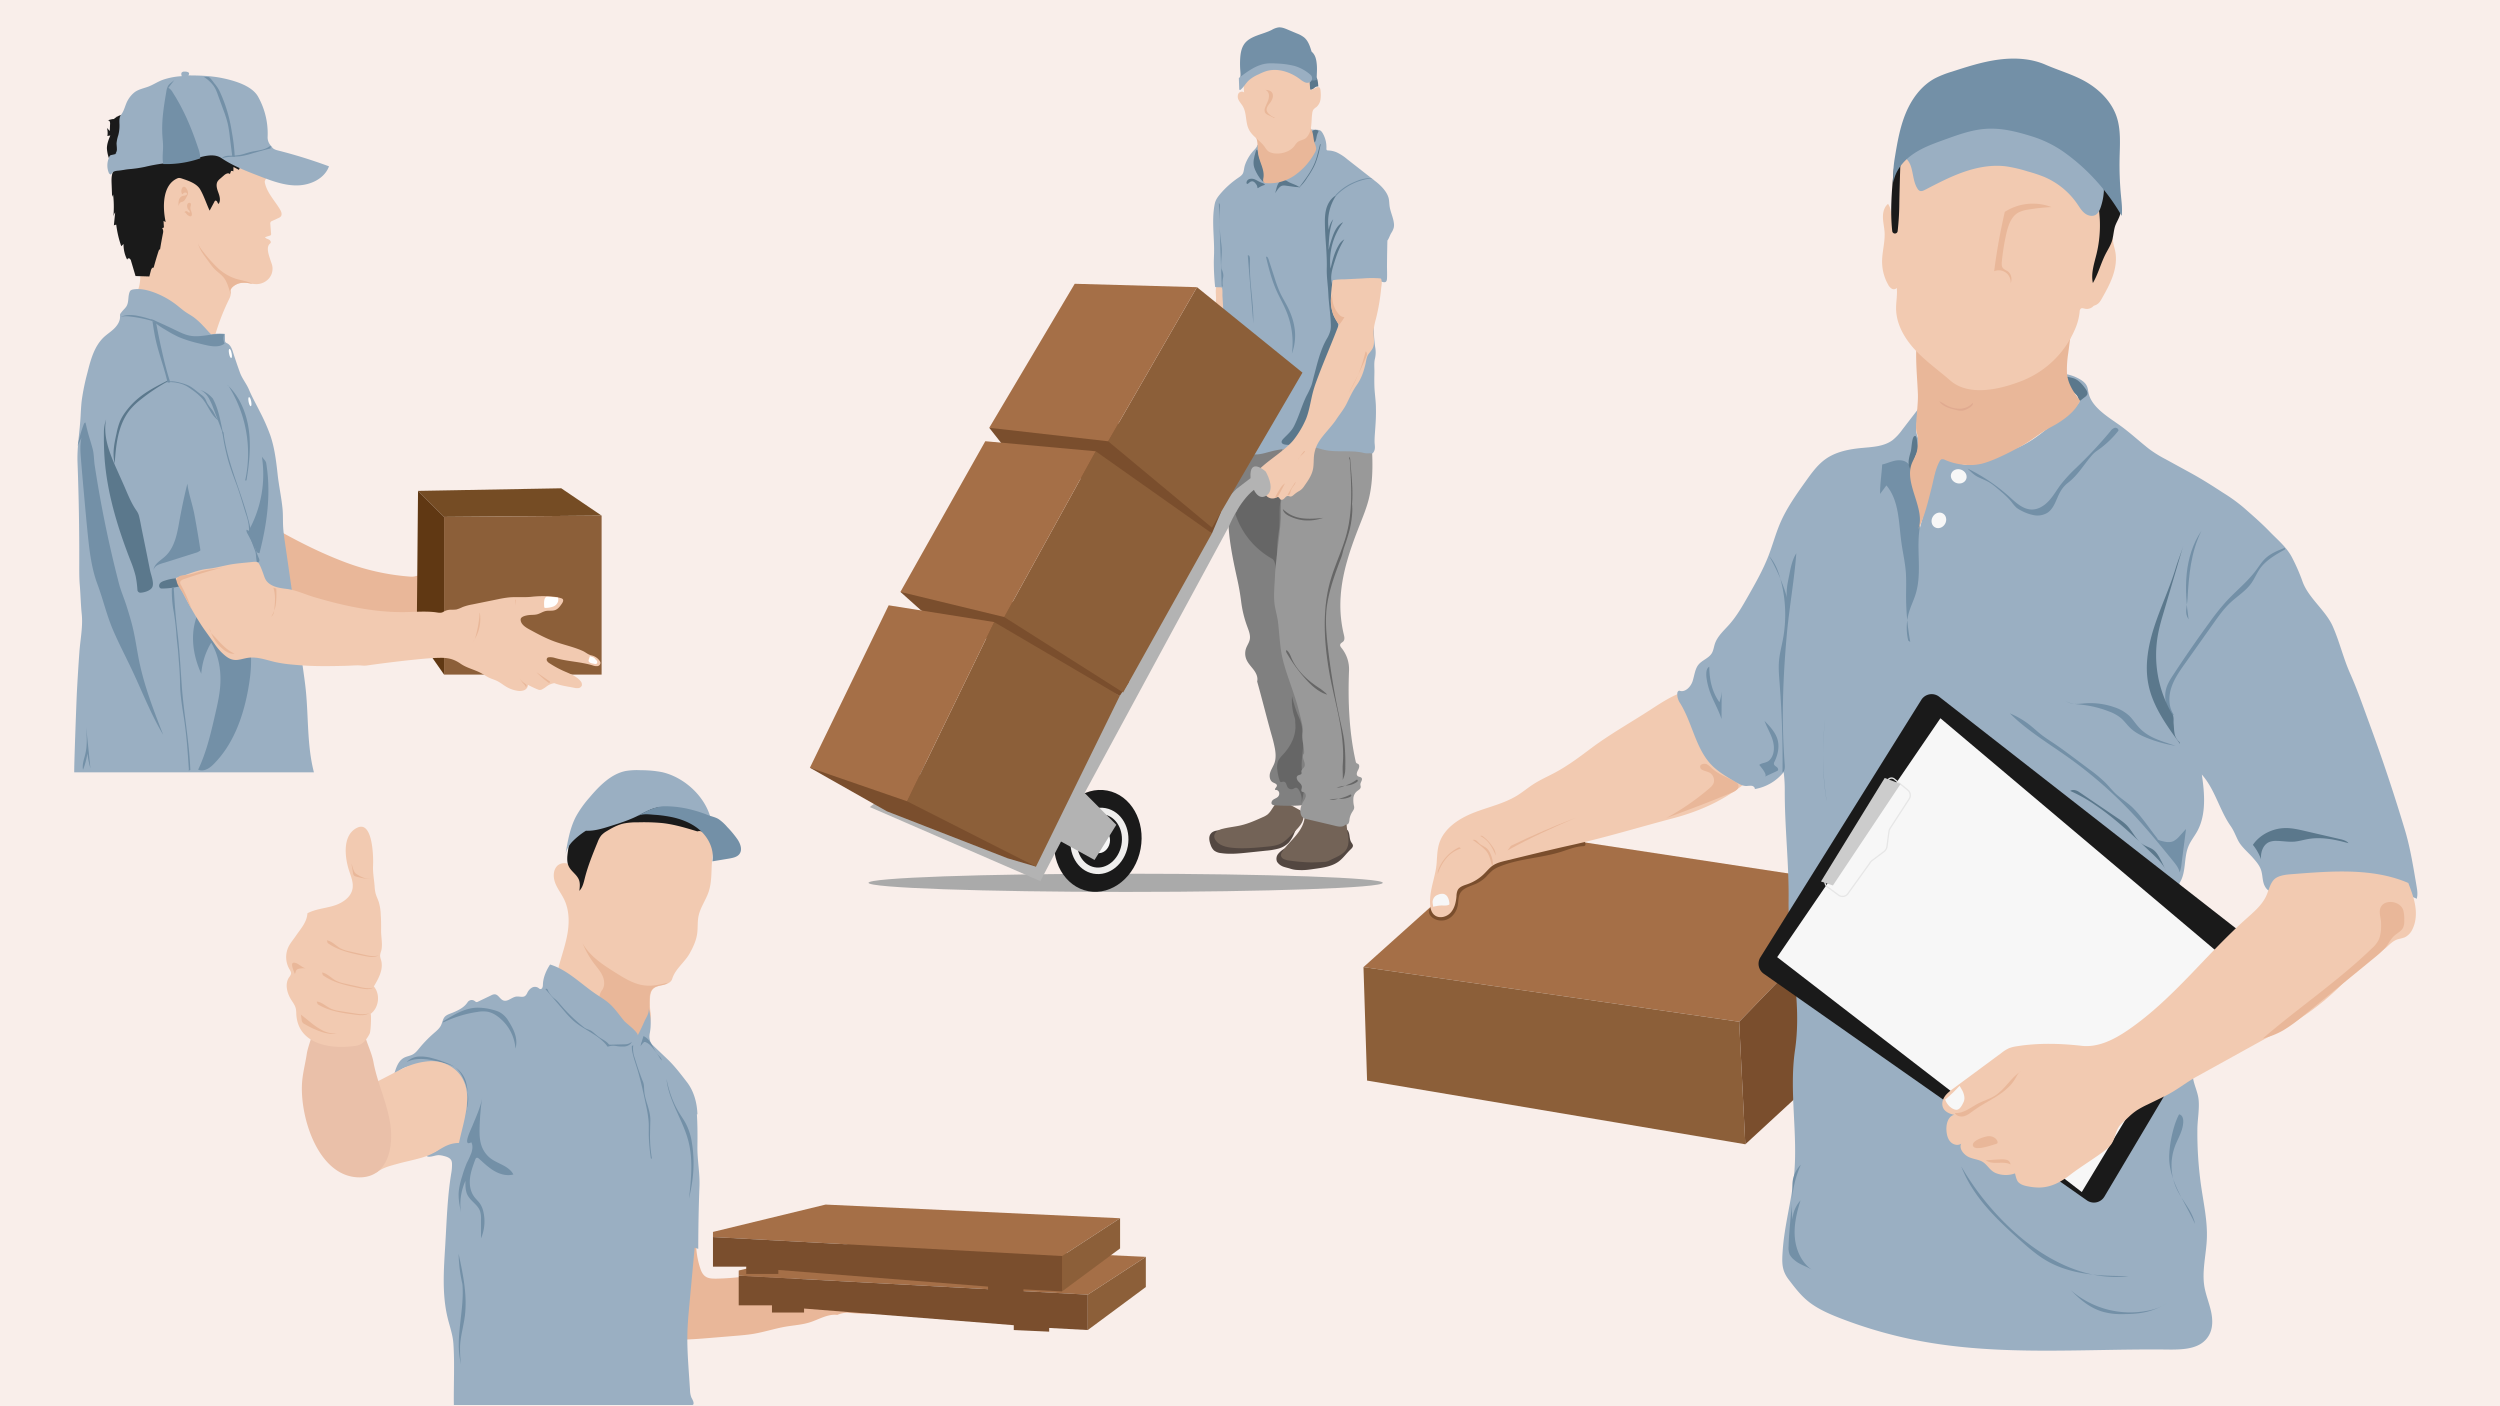<svg xmlns="http://www.w3.org/2000/svg" viewBox="0 0 1920 1080"><defs><style>.cls-1{fill:#f9eeea;}.cls-2{fill:#aaa;}.cls-3{fill:#e9b799;}.cls-4{fill:#754c24;}.cls-5{fill:#8c5f39;}.cls-6{fill:#603813;}.cls-7{fill:#f2cab1;}.cls-8{fill:#1a1a1a;}.cls-9{fill:#9aafc2;}.cls-10{fill:#7390a7;}.cls-11{fill:#5b788c;}.cls-12{fill:#fff;}.cls-13{fill:#534741;}.cls-14{fill:#736357;}.cls-15{fill:gray;}.cls-16{fill:#666;}.cls-17{fill:#999;}.cls-18,.cls-24{fill:none;stroke-miterlimit:10;}.cls-18{stroke:#efeeed;stroke-width:5px;}.cls-19{fill:#f7f7f7;}.cls-20{fill:#b3b3b3;}.cls-21{fill:#7a4e2d;}.cls-22{fill:#a56f47;}.cls-23{fill:#e0aa90;}.cls-24{stroke:#e6e6e6;}.cls-25{fill:#ccc;}.cls-26{fill:#eac0a9;}</style></defs><g id="BG"><rect class="cls-1" width="1920" height="1080"/><ellipse class="cls-2" cx="864.5" cy="678" rx="197.5" ry="7"/></g><g id="Layer_2" data-name="Layer 2"><path class="cls-3" d="M184.88,448.36c0-.39-.64-.45-.84-.12a1.25,1.25,0,0,0,.05,1.11c4,11.13,12.78,19.91,22.25,27,10.21,7.64,22.1,13.92,34.85,14.21,11.69.27,22.83-4.49,34.21-7.21,17.14-4.1,35.19-3.48,51.34-10.56A86.43,86.43,0,0,0,323.47,443c-.31-1-.91-1-2-1a23.75,23.75,0,0,0-3.17.72,14.18,14.18,0,0,1-4,.07,178,178,0,0,1-47.91-10.51c-17.85-6.61-35.12-15.16-51.73-24.46-2.47,5.08-5.1,10.37-9.65,13.72-3.85,2.84-8.68,4-12.85,6.33-2.86,1.61-5.59,4.14-5.84,7.41s2,6.69.66,9.66C186.2,446.65,184.93,446.54,184.88,448.36Z"/><polygon class="cls-4" points="321.04 377 431.04 375 462.04 396 341.04 397 321.04 377"/><polygon class="cls-5" points="341.04 397 462.04 396 462.04 518.07 341.04 518.07 341.04 397"/><polygon class="cls-6" points="321.04 377 341.04 397 341.04 518.07 320.04 488 321.04 377"/><path class="cls-7" d="M107.57,209.49A31.2,31.2,0,0,1,104.2,227c-.38.72-.61.62-.38,1.39a15.09,15.09,0,0,1,11.32,4.31,46.88,46.88,0,0,1,3.94,4.94c5.36,7,13,11.94,21,15.41s15.77,5.15,24.31,7.22a172.49,172.49,0,0,1,10.92-29.18c.9-1.88,1.81-3.5,1.89-5.37a6,6,0,0,0-.14-1.66c-.34-1.55.8-3,2-4,3.72-3.06,7.66-3.26,12.26-2.51.91.15,1.84.32,2.76.44a18.05,18.05,0,0,0,3.2.21,12.77,12.77,0,0,0,9.24-4.33,11.49,11.49,0,0,0,2.56-9.8c-.32-1.46-.94-2.83-1.38-4.25-1.32-4.23-3.65-10.25-.13-12.94,1-.74.06-2.34-1-2.87s-2.51-.78-3-1.88l3.63-1.16a1.55,1.55,0,0,0,.85-.49,1.62,1.62,0,0,0,.15-1c-.2-2.44-.39-4.87-.59-7.31a2.8,2.8,0,0,1,.18-1.55,2.66,2.66,0,0,1,1.36-1l4.62-2.13a5.14,5.14,0,0,0,1.9-1.26c1.21-1.5.37-3.73-.62-5.38-4-6.72-9.84-12.61-11.57-20.23a3.63,3.63,0,0,1-.12-1.31,5.52,5.52,0,0,1,.69-1.67,7.91,7.91,0,0,0,.55-5.59c-.81-2.91-3-4.45-5.54-6a43.33,43.33,0,0,0-8.3-3.58c-2.44-.86-3.23-2.69-5.62-3.7a39.92,39.92,0,0,0-7.67-2.24c-12.41-2.43-25.92-.64-36.4,6.44a64.2,64.2,0,0,0-8.67,7.3A158.46,158.46,0,0,0,116,148.76a5.12,5.12,0,0,1-1.68,1.66,1.76,1.76,0,0,1-2.17-.33,2.34,2.34,0,0,1-.35-1.06,5.33,5.33,0,0,1,.31-2.93c-4.53,10.11-6.32,21.19-8.07,32.12-.75,4.7-1.5,9.48-.89,14.21C103.89,198.33,107,203.47,107.57,209.49Z"/><path class="cls-3" d="M152.08,186.64c.88,4.29,3.53,8,6.12,11.5l2.76,3.78a41.6,41.6,0,0,0,3.64,4.52c2.17,2.24,4.85,4,6.88,6.35,3.23,3.79,4.06,8.53,5.71,13.06a1,1,0,0,0,0-.17,6,6,0,0,0-.14-1.66c-.34-1.55.8-3,2-4,3.72-3.06,7.66-3.26,12.26-2.51.91.15,1.84.32,2.76.44-3.87-1.92-8.93-2.65-13.09-3.91a36.85,36.85,0,0,1-13.73-8.23,108.65,108.65,0,0,1-10.82-12C154.71,191.62,152.87,189.35,152.08,186.64Z"/><path class="cls-3" d="M146.2,159.87c.09,1.88,1.59,3.64,1.08,5.45a1.27,1.27,0,0,1-.39.66,1.46,1.46,0,0,1-1.42,0,5.74,5.74,0,0,1-2.36-1.8c-.39-.51-.81-1.16-1.45-1.13a1.61,1.61,0,0,1,2-.76,9.3,9.3,0,0,1,1.39,1,.49.49,0,0,0,.37.08.41.41,0,0,0,.22-.21,1.24,1.24,0,0,0-.17-1.25,9.25,9.25,0,0,0-.89-1c-.88-1-1.3-3.56-.27-4.65a1.46,1.46,0,0,1,2.11-.09C147,157,146.16,158.93,146.2,159.87Z"/><path class="cls-3" d="M140.38,154.86c-.52.22-1.11.26-1.61.53-1,.55-1.34,1.79-1.58,2.91a13.37,13.37,0,0,1,.16-4.51,4.57,4.57,0,0,1,2.82-3.29c1.09-.33,2.44-.17,3.19-1a1,1,0,0,0,.25-.92A1.06,1.06,0,0,0,143,148a2.2,2.2,0,0,0-2.42.74c-.13.18-.27.39-.48.4s-.38-.24-.47-.45a5,5,0,0,1,.27-4.32,1.92,1.92,0,0,1,.79-.83,1.62,1.62,0,0,1,1.57.21,4,4,0,0,1,1.06,1.25c1.07,1.73,1.47,3.4.49,5.22C143,151.71,142.07,154.14,140.38,154.86Z"/><path class="cls-8" d="M106.4,90.13c-3-.9-6.82-2.35-10-2.35-.87,0-7.36,1.37-7.36,2.08a5,5,0,0,1,2.43-1,14.77,14.77,0,0,0-4.36,2.88c0,.23.43,0,.32-.16s-.4-.2-.63-.16a24.49,24.49,0,0,0-4.3,1.12,1.42,1.42,0,0,1,1.76.76,4.07,4.07,0,0,1,.27,2.08l-.22,5.24-2.17-2.36a14.37,14.37,0,0,1,.33,6.19l2.26-.41c-1.32,3.23-2.65,6.56-2.62,10a26.48,26.48,0,0,0,1.9,8.32c1.07,3.09,1.81,6.22,2.88,9.32-1.39,2.94-1.3,6.34-1.17,9.6l.37,9.88.78-1.76a86,86,0,0,1,.22,17,8.11,8.11,0,0,1,1.36-3.31l-1,10.09a2.91,2.91,0,0,1,1.84-.56,78.21,78.21,0,0,0,3.84,16.47l1.74-1.69a25.42,25.42,0,0,0,3,12.4c-.57-.69.6-1.7,1.43-1.35a3.09,3.09,0,0,1,1.42,2.18L104.09,212l10.62.33,1.16-4.55c.28-1.11,1-2.51,2.13-2.2q1.69-6.3,3.69-12.52c.22-.69.55-1.49,1.26-1.66q1-6.25,2.25-12.49a4.5,4.5,0,0,0-.67-3.7l1.36-.51-.3-5.05,1.64.86c-2.31-10.62-2.9-28.51,9.17-33.61,1.35-.57,2.83.07,4.16.51,4.54,1.52,10.58,3.66,13.14,8,2.92,5,4.82,11.08,7.3,16.35l3.72-6.94a1.45,1.45,0,0,1,.53-.66c.57-.32,1.26.23,1.57.81s.49,1.28,1.05,1.63c1.81-2.44.86-5.87-.19-8.71s-2.11-6.21-.44-8.75a9.72,9.72,0,0,1,1.8-1.88l3.11-2.71c1.28-1.11,3.44-2.16,4.41-.77l.88-2.47a2.22,2.22,0,0,1,1.77.33l.1-3.43,4.17,2.24a8.79,8.79,0,0,0,.85-5.31c-.12-.74.95-1.07.62-1.75-6.67-13.81-20.7-22.57-34.94-28.3C135.47,89.32,121.22,85,106.4,90.13Z"/><path class="cls-9" d="M92.2,243.19c.08,3.46-2,6.65-4.43,9.07s-5.43,4.3-8,6.68c-7.38,7-10.17,17.45-12.63,27.32a174.91,174.91,0,0,0-4.33,21c-.48,4-.69,8.06-.9,12.1-.61,12.1-2.82,23.69-2.38,35.8Q61,394,60.87,433c0,5.42-.06,10.84.39,16.24.63,7.47.75,15.07,1.52,22.47,1,9.4-1.15,19.76-1.82,29.2q-1.1,15.4-1.92,30.83c-.27,5.14-2.38,61.42-2,61.42l184.06,0c-5.3-20.45-4.12-41.94-6.23-63-.62-6.13-1.52-12.22-2.38-18.32-2.69-19.11-5.57-39.27-8.33-58.37l-5.38-37.3c-.54-3.77-1.08-7.55-1.31-11.35-.29-4.93,0-9.88-.55-14.79-.89-8.61-2.77-17.15-3.7-25.75-1.1-10.05-2.32-20.17-5.55-29.75a148.84,148.84,0,0,0-8.24-18.65c-2.78-5.58-5.8-10.88-8.22-16.64-1.94-4.62-5.24-8.44-6.94-13.12q-2.79-7.72-5.29-15.53c-.84-2.61-1.87-5.47-4.27-6.78-.62-.34-1.36-.61-1.69-1.24a2.6,2.6,0,0,1-.21-1.24l-.06-4.88a35.81,35.81,0,0,0-10.59.4c-2.23-2.27-4.3-4.74-6.53-7a54.71,54.71,0,0,0-6.67-6.07c-2.05-1.5-4.29-2.7-6.39-4.13-2.45-1.68-4.67-3.66-7-5.47A65.4,65.4,0,0,0,118,224.47c-4.91-1.78-10.19-3-15.37-2.23-1.12.16-2.39.53-2.87,1.56-1.75,3.72-.55,8-2.66,11.48-1,1.6-2.5,2.78-3.62,4.28C92.12,241.33,92.16,241,92.2,243.19Z"/><path class="cls-9" d="M93,88.11c-1.65,2.13-1.29,5.12-1.23,7.81a28.45,28.45,0,0,1-.92,7.91A27.57,27.57,0,0,0,89.51,110c0,1.42.24,2.82.25,4.24a5.48,5.48,0,0,1-1.26,3.94c.07-.25,1.5,0,1.57-.23-1.56.44-3.13.82-4.72,1.15-1.24.26-1.42,1.37-1.88,2.55A15.13,15.13,0,0,0,83.66,133c.19.44,1.47,1.37,1.7.95,1.34-2.5,3.28-2.69,5.69-2.91,2.67-.24,5.34-.87,8-1.12a92.49,92.49,0,0,0,12.57-1.84,132.7,132.7,0,0,1,13.26-2.45c4.74-.55,9.53-.65,14.28-1.21,10-1.19,22.48-8.61,30.88-3,9.35,6.27,19.42,10.09,29.93,14.13,9.31,3.57,19,7.17,28.91,6.83s20.38-5.27,23.79-14.64a382.07,382.07,0,0,0-39.11-12.16c-1.92-.49-4.11-1.18-4.86-3a9.54,9.54,0,0,1-3.16-7.52,57.93,57.93,0,0,0-7.32-30.79c-4.58-8.27-17.5-12.09-26.16-14-9-2-18.2-2.34-27.38-2.34.55-.9.88-1.78,0-2.34a5.35,5.35,0,0,0-3-.6,2.73,2.73,0,0,0-2,.59c-.7.74-.42,1.94-.09,2.91a54.63,54.63,0,0,0-14,2.62c-4.25,1.41-7.59,3.9-11.78,5.45-3.53,1.31-7.37,2-10.4,4.25a20.55,20.55,0,0,0-5,5.76C96.16,80.19,95.67,84.72,93,88.11Z"/><path class="cls-10" d="M125.4,126c-1-4.47-.13-9.1-.17-13.66,0-2.72-.34-5.42-.51-8.12-.73-11.32,1.09-22.63,3-33.81A13.16,13.16,0,0,1,129.06,66c1.4-2.43,4.52-3.5,5.91-5.94l-5.63,7.41A8.81,8.81,0,0,1,132.66,71c8.54,13.25,14.66,27.93,19.58,42.9a23.71,23.71,0,0,1,1.57,7.72A79.73,79.73,0,0,1,125.4,126Z"/><path class="cls-10" d="M170.78,121.49c4.76-1.54,9.94-.91,14.89-1.66a58.71,58.71,0,0,0,7.61-1.88q7.25-2.13,14.58-4c.07-.71-.29-1,.15-1.59,0-.41-.63-.2-1,0-4,3.1-9.55,3.14-14.51,4.34-2.63.64-5.17,1.63-7.82,2.19a39.56,39.56,0,0,1-7.37.69c-2.28,0-4.79.06-6.5,1.55C170.63,121.42,170.53,121.38,170.78,121.49Z"/><path class="cls-10" d="M178.32,119.72l-1.9-15.25a89,89,0,0,0-1.6-9.89,91.66,91.66,0,0,0-3.24-10.08l-3.74-10.21c-1.26-3.45-2.13-6.35-4.45-9.2a28,28,0,0,0-6.9-6.07c1.17.09,2.42.15,3.6.16s3.95,4.13,4.66,5A27.72,27.72,0,0,1,168.63,70,113.12,113.12,0,0,1,178,101.1a148.1,148.1,0,0,1,2.3,19.44q-.94-.23-1.92-.39C178.42,119.86,178.36,120,178.32,119.72Z"/><path class="cls-10" d="M115.16,245.05a11.21,11.21,0,0,1,3.39,2.4,60.24,60.24,0,0,0,8.59,5.86,96.59,96.59,0,0,0,10.13,5.54,95.38,95.38,0,0,0,15.62,4.92c2.22.56,4.45,1.12,6.69,1.58,4.37.89,9.35,1.25,12.88-1.48a10,10,0,0,1-.28-7.15c-8.75-1.08-17.71,2.74-26.38,1.08-3.85-.74-7.42-2.53-11-4.24q-6.9-3.36-13.91-6.46C118.74,246.12,117.56,245.3,115.16,245.05Z"/><path class="cls-10" d="M162.28,304.14c6.15,9.65,7.21,21.55,10,32.64-1.32-4.55-3-9-4.69-13.42L165.94,319q-1.11-2.91-2.23-5.82a43.83,43.83,0,0,0-3.63-7.83,15.27,15.27,0,0,0-6.22-5.84,20.91,20.91,0,0,1,9.95,7.08"/><path class="cls-10" d="M118,246.84a105.06,105.06,0,0,0-17.8-3.72c-2.79-.33-5.75-.53-8.24.75,3.62-2.23,7.87-2.13,12.08-1.61a72.54,72.54,0,0,1,12.33,3.19C117.48,245.8,117,246.3,118,246.84Z"/><path class="cls-10" d="M159.13,459.9c-6.81,7.57-10.39,17.74-10.84,27.91s2.06,20.34,6.27,29.61a54.79,54.79,0,0,1,7.65-23.87c6.65,11.21,8.19,24.91,6.45,37.83-.77,5.76-2.07,11.42-3.37,17.08-3.33,14.53-6.71,29.19-13.12,42.65,4.07,1.67,8.21-.64,11.36-3.72,15.59-15.27,23.3-36.93,27.14-58.42,2.48-13.85,3.51-28.36-.71-41.78-3.55-11.28-13.3-19.33-23.72-24.91C163.52,460.82,161.19,457.61,159.13,459.9Z"/><path class="cls-10" d="M59.63,342.44a99.8,99.8,0,0,1,4.68-16.53c.25-.65.67-1.41,1.36-1.38q.66,3,1.39,5.89c1.22,4.9,2.91,9.67,4.16,14.56,1,3.93.89,8.33,1.51,12.41q2.33,15.28,5.18,30.48,5.64,30.08,13.3,59.73c1.67,6.46,4.11,11.79,6.1,18.17,1.65,5.27,3.29,10.56,4.59,15.94,2.07,8.61,3.23,17.42,5,26.09,4,19.45,11.26,38.08,18.45,56.59-9.35-15.63-15.92-32.72-23.67-49.21-4.87-10.37-10.22-20.52-14.73-31-5-11.58-7.74-23.78-12.09-35.44-4.53-12.11-6.08-25.05-7.4-37.83-1.07-10.39-2-20.8-2.94-31.22-.82-9.13-1.64-18.27-2.36-27.42-.43-5.36-.81-10.82.4-16.07"/><path class="cls-10" d="M190.84,407.81a89.2,89.2,0,0,0,10.28-57.2c1.17,2,3,3,3.36,5.27,3.77,23.22.67,46.23-5.21,69-3.15-.56-2.19-1.8-3.7-4.64l-5.41-10.21a5.34,5.34,0,0,1-.9-3.12C189.29,406.66,190.83,407.55,190.84,407.81Z"/><path class="cls-10" d="M117.93,437.74c.42-4.58,5.21-7.17,8.64-10.22,7.58-6.73,9.47-17.61,11.25-27.59q2.58-14.35,6.09-28.53c1,8.16,3.9,15.78,5.41,23.84q2.44,13.14,4.46,26.35c.15,1,.38.93-.45,1.59a9.59,9.59,0,0,1-3.15,1.43l-22.69,7.17C123.57,433,119,433.77,117.93,437.74Z"/><path class="cls-11" d="M107.88,455.21a2.36,2.36,0,0,1-2.31-1.79,79.11,79.11,0,0,0-1.41-11,86.87,86.87,0,0,0-4-12c-9.95-25.67-18.15-52.33-19.94-79.8-.42-6.41-.49-12.84-.42-19.27a30.9,30.9,0,0,1,1.69-9.27c-2.64,13.52,3.13,27.11,8.77,39.68L94.39,371c2.84,6.33,5.38,13.23,9.08,19.12,1.38,2.2,2.61,3.53,3.28,6.12.93,3.65,1.54,7.42,2.29,11.1q3.15,15.3,6.18,30.61c.65,3.31,3.29,9.67,1.78,12.89C115.68,453.7,110.65,455.11,107.88,455.21Z"/><path class="cls-11" d="M123.68,452a2.24,2.24,0,0,1-1.47-2.33,3.48,3.48,0,0,1,1.52-2.47,8.85,8.85,0,0,1,2.71-1.22,34,34,0,0,1,8.65-1.82c-.15-.13.23-.15.32,0l3.26,6A60,60,0,0,1,123.68,452Z"/><path class="cls-11" d="M88.06,356.07c.56-7.36,1.12-14.76,2.82-21.95s4.58-14.21,9.33-19.86a56.68,56.68,0,0,1,8.19-7.67,143.88,143.88,0,0,1,21.44-14.22c-.18-.52-.79-.26-1.29,0-7.85,4-15.78,8-22.53,13.66a58.54,58.54,0,0,0-9.77,10.49,35.89,35.89,0,0,0-4.13,7.12,51.84,51.84,0,0,0-2.6,9.11C87.71,340.94,86.22,347.88,88.06,356.07Z"/><ellipse class="cls-12" cx="176.94" cy="271.45" rx="1" ry="3.56" transform="translate(-48.97 39.16) rotate(-11.1)"/><ellipse class="cls-12" cx="191.94" cy="308.45" rx="1" ry="3.56" transform="translate(-55.81 42.74) rotate(-11.1)"/><path class="cls-10" d="M127.11,293.65a29.74,29.74,0,0,1,11.38.94A22.79,22.79,0,0,1,143,296.4a38,38,0,0,1,4.3,2.83,45,45,0,0,1,8,6.84c4.17,4.87,6.19,11.45,11,15.71a32.84,32.84,0,0,0,2.81,2.17c-3-2-4-6.13-6.06-9a49.56,49.56,0,0,1-3.61-4.85c-.9-1.59-1.4-3.41-2.54-4.84a13.71,13.71,0,0,0-2.36-2.14L150,299.56a32,32,0,0,0-4.71-3.23,30.6,30.6,0,0,0-5.81-2.12C135.34,293,131.14,292.16,127.11,293.65Z"/><path class="cls-10" d="M117.06,246.36q.76,5.46,1.76,10.89c2.3,12.44,7,23.84,9.78,36.18a1.66,1.66,0,0,0,1.62.27.63.63,0,0,0,.32-.2.67.67,0,0,0,0-.52c-2.38-7.41-4.28-15-6-22.55s-3.27-15-4.65-22.6C118.52,247.44,118.41,246.75,117.06,246.36Z"/><path class="cls-10" d="M144.65,591.53a1.55,1.55,0,0,0,1.52-.19c-.8-22-5.08-43.3-6.61-65.3-.93-13.43-1.67-27-3.27-40.42q-1.84-15.51-2.65-31.12a10,10,0,0,1,0-3.13,6.89,6.89,0,0,1-1.85.26.16.16,0,0,1,.17.06,92,92,0,0,0,1,15.56,186.21,186.21,0,0,1,2.47,19.25c.3,5.34,1.16,10.53,1.52,15.86.5,7.33,1.25,14.61,1.31,22,.07,8.92,1.51,17.7,2.9,26.52,2.11,13.32,3,26.62,3.89,40.07C145,591.24,144.83,591.27,144.65,591.53Z"/><path class="cls-10" d="M69.45,590.08l-3.28-31.86c.43,7.16,1,14-.68,20.95-.93,4-2.54,8-1.74,12.06a58.81,58.81,0,0,0,3.39-12.7A66.37,66.37,0,0,0,69.45,590.08Z"/><path class="cls-10" d="M188.39,368.55a97.13,97.13,0,0,0-13.08-72.41c-.41-.64-.31-.14-.85-.68,9.52,8.82,14.79,21.53,16.59,34.38s.42,25.94-1.7,38.75c-.06.37-.52.69-.81.45S188.24,368.2,188.39,368.55Z"/><path class="cls-10" d="M197.21,431.23c.22.8,1.57.6,1.9-.16a3.18,3.18,0,0,0-.33-2.41c-3.69-8.81-5.23-18.34-7.54-27.6-5.82-23.3-16.7-45.37-19.65-69.21-.41-.28-.53-.46-.94-.75a171.63,171.63,0,0,0,4.26,21.33c1.81,6.54,4.18,12.9,6.56,19.26,2.79,7.47,5,15.52,7.41,23.12a45,45,0,0,1,2.09,8.27c.23,1.85.23,3.71.46,5.56a39.69,39.69,0,0,0,2.26,8.47c.67,1.88,1.37,3.76,2.1,5.62C196.9,425.56,196.43,428.29,197.21,431.23Z"/><path class="cls-7" d="M135,444.49c4.07,7.72,2.13,4.44,6.2,12.16a262.87,262.87,0,0,0,13.47,23.53c1.64,2.47,3.37,4.88,5.1,7.29l5,7a46.4,46.4,0,0,0,5.15,6.35c3.82,3.7,7.36,6.71,12.95,5.92,2.69-.38,5.3-1.25,8-1.59,7-.88,13.83,1.81,20.68,3.36A101.69,101.69,0,0,0,224,510.36q6.92.69,13.88,1c9,.39,18.24.22,27.32,0,3.26-.06,6.55-.37,9.81-.36,2.33,0,4.29.44,6.65.11,12.61-1.78,25.24-3.35,37.91-4.63,6.17-.63,12.35-1.19,18.55-1.27s10.55,1,15.63,4.53c4.55,3.16,10.12,4.37,15.06,6.86,2.46,1.25,4.7,2.92,7.21,4.06,1.84.84,3.82,1.39,5.64,2.27,2.63,1.26,4.88,3.18,7.39,4.64a23.84,23.84,0,0,0,7.88,2.86,10,10,0,0,0,5.45-.28,4.71,4.71,0,0,0,3.11-4.17,82.61,82.61,0,0,0,7.75,3.62,3.66,3.66,0,0,0,3.29-.26,22.71,22.71,0,0,0,3.31-2.21,13.33,13.33,0,0,1,5.88-2.47c5.3,2,9.7,2.45,15.24,3.57a9,9,0,0,0,3.42.21,3.15,3.15,0,0,0,2.52-2.09,4.07,4.07,0,0,0-1.19-3.43c-2.72-3.27-6.8-5-10.72-6.69a78.4,78.4,0,0,1-12.85-6.77,5.45,5.45,0,0,1-2-1.85,2,2,0,0,1,.38-2.49,2.62,2.62,0,0,1,1.35-.36,11.74,11.74,0,0,1,4,.45c9.85,2.89,19.46,2.86,29.29,5.82a8.11,8.11,0,0,0,3.69.55,2.67,2.67,0,0,0,2.35-2.5,3.26,3.26,0,0,0-.69-1.61,10.4,10.4,0,0,0-6.18-4.11c-2.79-.61-4.36-2.36-7-3.53-7-3.11-14.53-4.61-21.69-7.24-6.74-2.47-13.07-5.93-19.38-9.37-3-1.66-6.46-4-6.4-7.44,0-2.23,3.86-3.07,6.08-3.37s4.5-.05,6.66-.63,4.19-2,6.45-2.52c2.42-.51,5,.12,7.34-.75s3.82-3,5.19-5c.71-1.05,1.4-2.56.51-3.47a2.7,2.7,0,0,0-1.2-.62,30.69,30.69,0,0,0-4.86-1.05,78.78,78.78,0,0,0-18.16,0c-5.64.54-11.35-.1-17,.44a83.43,83.43,0,0,0-8.44,1.4l-19.67,4a39.73,39.73,0,0,0-7.67,2.09,23.76,23.76,0,0,1-4.7,1.81,44.86,44.86,0,0,1-4.93.18,11,11,0,0,0-5,1.64c-2,1.26-4.45.42-6.8.18-8.58-.9-17.24.09-25.88,0-15.08-.1-30.08-2.39-44.77-5.76-7.39-1.7-14.72-3.69-22-5.84-6.68-2-13.86-5.39-20.74-6.21-5.19-.62-11.21-1.44-15-5.43-2.05-2.16-2.7-5.59-3.84-8.32a39.51,39.51,0,0,0-2.47-5.56c-1-1.56-2.76-1.66-4.6-1.45-6.53.74-13.1,1.06-19.53,2.41-5,1-9.9,2.34-14.95,2.87-8,.83-15.47,4.24-23.12,6.58-.49.15-1.2.2-1.51.6a1.42,1.42,0,0,0-.17,1.43"/><path class="cls-3" d="M399.22,521a17.15,17.15,0,0,0,2.71,3.94,7.6,7.6,0,0,1,2,2.92c1.19-1.73.1-2.29-1.22-3.21A11.46,11.46,0,0,1,399.22,521Z"/><path class="cls-3" d="M411.92,516.22a71.24,71.24,0,0,0,9.87,8.48,1.81,1.81,0,0,0,.56-1c.09-.36-.2-.46-.5-.67C418.36,520.67,415.41,518.61,411.92,516.22Z"/><path class="cls-3" d="M362.89,493.37a30,30,0,0,0,5.62-22.81c-.33.35-.19.14-.22.63a81.91,81.91,0,0,1-2.47,15.55C365.1,489.49,364.78,491.24,362.89,493.37Z"/><path class="cls-3" d="M396.3,464.89a15.26,15.26,0,0,1-.12-4.16c-.15-.12-.33-.22-.48-.33A11.39,11.39,0,0,0,396.3,464.89Z"/><path class="cls-3" d="M161.08,482.68A29.93,29.93,0,0,0,172,499.19c2.37,1.78,5.25,3.24,8.17,2.79-5.63-2.35-10.37-7.55-14.46-12.08C163.65,487.6,161,485.78,161.08,482.68Z"/><path class="cls-3" d="M208.26,473.66a23.63,23.63,0,0,0,3.68-10.44,70.47,70.47,0,0,0,.24-11.16c-.78-.19-1.48-.54-2.26-.73,1.86,5.46,1.3,11.41.72,17.15C210.44,470.53,209.93,472.44,208.26,473.66Z"/><path class="cls-3" d="M148.16,440.58a37.34,37.34,0,0,1-4.69,1c-2.46.35-5.64,0-7.29,2.39-2.07,2.95,2.42,8.22,4,11.05L147,467.51a113.2,113.2,0,0,0-8-18.22,3.67,3.67,0,0,1-.65-2c.12-1.35,1.62-2.07,2.9-2.52,10.33-3.61,20.84-6.73,31.46-9.34-5.74,1.41-11.76,1.69-17.54,3.15C152.81,439.15,150.5,439.93,148.16,440.58Z"/><path class="cls-12" d="M419.6,458.4c-2.18.94-1.78,5.62-1.65,7.76,0,.59.65.76,1.25.72a18.56,18.56,0,0,0,5.55-1,6.22,6.22,0,0,0,3.84-3.9,5.93,5.93,0,0,0,0-2.93c-.09-.33-8.26-.94-8.94-.68Z"/><path class="cls-12" d="M452.32,508.24a2.8,2.8,0,0,0,1.08.8,9,9,0,0,0,2.37.65c.89.16,1.86.65,2.52-.09a1.73,1.73,0,0,0,0-2.21c-.34-.44-.78-.76-1.1-1.23-.9-1.35-2.48-1.69-3.9-2.13a.33.33,0,0,0-.29,0,.43.43,0,0,0-.13.28C452.49,506,451.59,507.24,452.32,508.24Z"/></g><g id="Layer_3" data-name="Layer 3"><path class="cls-13" d="M1034.39,637.48c.35-.09.66.23.85.53,1.64,2.6.89,6.11,2.47,8.74.53.88,1.32,1.69,1.35,2.7,0,1.2-1,2.14-1.88,3-3.18,3-5.62,6.66-9.14,9.24-4.7,3.44-10.77,4.51-16.6,5.33s-9.1,1.51-15,1.12a19.3,19.3,0,0,1-5.51-1c-1.34-.5-5.15-1.23-6.38-2a9.2,9.2,0,0,1-3.78-3.32,5.94,5.94,0,0,1,.92-6.11,18.34,18.34,0,0,1,5.11-4.16c7.86-5,17.36-6.06,25.91-9.85a68.08,68.08,0,0,1,10.57-4.08C1027,636.68,1030.81,636.26,1034.39,637.48Z"/><path class="cls-13" d="M995.83,634.69c.32.36.14.92-.06,1.36l-1.85,4.07a26.34,26.34,0,0,1-4,6.81,17.51,17.51,0,0,1-8.15,4.82,52.86,52.86,0,0,1-9.44,1.57l-13.9,1.46c-6.88.72-13.84,1.43-20.68.41a10.43,10.43,0,0,1-5.45-2.09,10.55,10.55,0,0,1-2.56-4.33c-1-2.74-1.69-6,.06-8.4s5-2.63,7.85-2.76c5.2,2.88,10.78,3.86,16.72,3.86s11.84-.92,17.75-1.59a36.69,36.69,0,0,0,9.49-1.85c2.21-.88,4.21-2.21,6.38-3.2a10.33,10.33,0,0,1,6.92-1C995.78,634.08,995.86,633.8,995.83,634.69Z"/><path class="cls-14" d="M976.65,621.65a16.84,16.84,0,0,1-3.07,3.79,16.58,16.58,0,0,1-3.9,2.19c-5.39,2.43-10.82,4.85-16.57,6.21-4.64,1.1-9.43,1.49-14.05,2.67a12.23,12.23,0,0,0-4.26,1.77,5.17,5.17,0,0,0-2.27,3.86,5.67,5.67,0,0,0,1.19,3.35c2.81,3.92,8,5.17,12.83,5.63,8.59.81,17.24,0,25.83-.82,4.3-.41,8.75-.87,12.46-3.08a29.66,29.66,0,0,0,5.37-4.52l4-4c3.13-3.09,6.45-6.56,6.87-10.94a5.72,5.72,0,0,0-1.06-4.21,8.12,8.12,0,0,0-2.39-1.74L992,618.72c-2.91-1.61-5.91-3.32-9.18-4.07-1.88-.44-2.11.86-3.09,2.34Z"/><path class="cls-14" d="M1034.26,632.13c-.15,3.4.71,6.74,1.15,10.11s.43,7-1.29,9.91c-1.88,3.22-5.43,5-8.78,6.62-1.59.77-3.2,1.49-4.76,2.3a10.22,10.22,0,0,1-4.5.91c-3.68.23-7.37.41-11.06.3a139.21,139.21,0,0,1-14-1.27,15.18,15.18,0,0,1-5.07-1.26,3.72,3.72,0,0,1-2.18-2.62,4.57,4.57,0,0,1,1-3c3-4.55,7.09-8.3,10.57-12.52s6.47-9.2,6.66-14.66a61.32,61.32,0,0,1,8.44.79c4.51.63,8.84,2.2,13.3,3.14A44,44,0,0,0,1034.26,632.13Z"/><path class="cls-15" d="M1002.64,501.81a192.78,192.78,0,0,1,6,35.75c.84,9.82,1.26,19.66,1.91,29.49.91,13.86,2.28,27.88-.23,41.54a14.22,14.22,0,0,1-1.79,5.26c-2.54,3.85-7.78,4.65-12.38,4.85a140.86,140.86,0,0,1-17.19-.27,3.1,3.1,0,0,1-2-.64c-1-1-.28-2.8.87-3.63s2.62-1.22,3.62-2.23a3.41,3.41,0,0,0,.84-3.54,2.79,2.79,0,0,0-3.07-1.74c-.32-1.22,1.44-2.11,1.44-3.37s-1.83-1.76-3-2.39c-2.45-1.26-3-4.64-2.23-7.3s2.43-5,3.35-7.55c1.23-3.53,1-7.41.35-11.1a107.84,107.84,0,0,0-2.59-10.57c-3.85-13.68-7.2-27.35-11.05-41,.82-3.15-.75-6.42-2.7-9s-4.35-4.94-5.59-8a11.92,11.92,0,0,1-.22-8.44c.81-2.28,2.32-4.31,2.82-6.68.71-3.36-.7-6.76-1.89-10a85.71,85.71,0,0,1-4.7-19.19c-.71-5.61-1.65-11.16-2.87-16.68-5.15-23.35-10.3-47.73-4.39-70.89,2.67-10.46,7.25-20.2,12.09-29.86l20.55-5.54c3.38-.91,7.36-1.7,10.06.53a10,10,0,0,1,2.41,3.47c6,12.4,6.12,26.68,6.18,40.43.51.2-.14.74-.18,1.29l-4.41,61.73c-1.12,15.6-2.2,31.56,2,46.62,1,3.69,2.36,7.28,3.74,10.85.44,1.15,1.3,2.54,2.5,2.27C1002.49,505.93,1001.9,503.37,1002.64,501.81Z"/><path class="cls-16" d="M949.05,395.54A60.74,60.74,0,0,0,976.76,429c1.88,1.05,2.38,3.39,2.76,5.5s.49,4.33,1.43,6.27c-.3-9.66-.6-19.38.67-29,.3-2.23.68-4.44.89-6.68.61-6.61-.26-13.33.8-19.89.38-2.39,1-4.75,1.25-7.17a11.62,11.62,0,0,0-1.24-7,1.87,1.87,0,0,0-.75-.8,2.25,2.25,0,0,0-1.59.08,25.84,25.84,0,0,1-6.05,1c-4.66.2-9.53-.84-13.84.93a16.72,16.72,0,0,0-6,4.63,19.09,19.09,0,0,0-3.53,5.49c-1.14,2.89-1.26,6.06-1.36,9.16C950.11,393.4,948.43,393.7,949.05,395.54Z"/><path class="cls-16" d="M994.81,556c.82,8.46-3.33,16.77-9.06,23.07-1.67,1.83-3.52,3.62-4.37,5.94a13.36,13.36,0,0,0-.43,6.07,40.25,40.25,0,0,0,1.81,8.39,1.75,1.75,0,0,0,.59,1c.68.45,1.55-.16,2.37-.17a2.49,2.49,0,0,1,2.07,1.69,18.13,18.13,0,0,0,1.08,2.61,3.59,3.59,0,0,0,4.44,1.22A6.1,6.1,0,0,1,995,605c1.14-.16,2.08.87,2.66,1.86a15.05,15.05,0,0,1,1.85,10.21c1.61-7.07,3.22-14.51,1.19-21.46-2.51-8.55.51-18.26.17-27.16-.21-5.35-.65-10.77-2.53-15.78-.62-1.65-1.39-3.24-2.06-4.86a93.09,93.09,0,0,1-4-13.08,42.07,42.07,0,0,0,2,16.41C994.94,553.27,994.6,553.81,994.81,556Z"/><path class="cls-17" d="M1053.13,335c1,16.27,2,32.86-2,48.64-1.78,6.9-4.5,13.51-7.11,20.14-6.85,17.38-13.07,35.3-14.36,53.93a95.84,95.84,0,0,0,2.43,29.72c.42,1.74.82,3.8-.36,5.13-.77.85-2.1,1.27-2.43,2.37s.48,2.07,1.16,2.93a25.82,25.82,0,0,1,5.6,17c-.92,23.4,0,47.05,5.11,69.9a2.47,2.47,0,0,0,.58,1.28,8.14,8.14,0,0,0,1.28.66c1.45.91.82,3.13,0,4.62s-1.65,3.59-.34,4.68c.86.72,2.28.58,3,1.46,1.08,1.41-.93,3.25-.93,5,0,.68.32,1.34.27,2-.1,1.43-1.63,2.23-2.76,3.12a7.72,7.72,0,0,0-2.89,6,19.9,19.9,0,0,0,.37,4.94,5.87,5.87,0,0,1,.27,1.76c-.06,1.3-.93,2.4-1.62,3.51a14.27,14.27,0,0,0-2,5.47,8.54,8.54,0,0,1-.59,2.8,2.11,2.11,0,0,1-2.33,1.25c-3,2.67-6.55,1.27-10.43.35l-18.68-4.41c-1.86-.44-3.94-1-4.84-2.72-1.73-3.27-.58-7.55,1.29-10.74a13.07,13.07,0,0,0,2-4c.28-1.48-.47-3.31-2-3.55a3.39,3.39,0,0,1-.72-.13c-1.25-.48-.37-2.31-.28-3.64.12-1.71-1.44-3-2.61-4.24s-2-3.46-.6-4.5c1-.74,2.77-.63,3-1.83a4.89,4.89,0,0,0-.17-1.25c-.13-1.49,1.57-2.42,2.27-3.74.84-1.61.09-3.55-.52-5.26s-.95-3.9.4-5.12c.11-4.49-1.61-9.42-1.43-13.9.07-1.65.36-3.28.32-4.93a23.82,23.82,0,0,0-.72-4.75q-1.17-5.18-2.52-10.32c-3.35-12.72-8.35-24-11.71-36.69-2.54-9.65-2.8-19.69-3.93-29.56-.57-5-2.14-9.77-2.76-14.67-.81-6.48,0-13.9.29-20.44.36-7.39,1.23-14.74,2.14-22.08.88-7.14,1.8-14.28,2.34-21.45.49-6.45-.38-13.38.93-19.68s.64-13,.52-19.46q-.22-11.44-.72-22.88c6.2-2.32,12.5-4.76,19.12-5.07,6.33-.29,12.62.92,18.92,1.63C1032.74,335.48,1042.65,335.23,1053.13,335Z"/><path class="cls-16" d="M1038.31,386.39a45.82,45.82,0,0,1,.25,6.09,72.19,72.19,0,0,1-3.27,18.76c-.91,3.09-1.94,6.15-3,9.19-.87,2.46-1.2,5-2.11,7.41-4.44,11.72-8.83,23.34-10.84,35.78-1.8,11.09-.83,22.43.47,33.59a560.51,560.51,0,0,0,9.63,57c1.08,4.84,2.22,9.67,2.88,14.58a148.89,148.89,0,0,1,.89,18.89c0,4.1,0,6.74-1.67,10.48.11-.1-.46,1.09-.35,1,.28-4-.24-8.23.07-12.25,1.85-23.76-6.08-46.7-10.23-69.79-4-22.44-5.74-47.66.34-69.88,3.53-12.89,9.71-25,13-37.91,4.61-18,3.49-36.94,2.33-55.5-.08-1.24-.7-1.7-.7-2.94a2.59,2.59,0,0,1,1,2.26l.68,8.25c.86,10.35,1.72,20.83,0,31.06"/><path class="cls-16" d="M1019.36,533.51c-6.47-1.89-11.71-6.6-16.26-11.57A114.2,114.2,0,0,1,988,501.1c-.33-.6-.51-1.59.15-1.75,1.56,1.18,2.59,3.31,3.32,5.12,4,10,12.26,17.73,21.24,23.65a30.77,30.77,0,0,1,4.09,3A17.84,17.84,0,0,1,1019.36,533.51Z"/><path class="cls-16" d="M1035.08,603.19a15.82,15.82,0,0,0,6.75-2.42,2,2,0,0,0,.92-1c.12-.45-.23-1-.69-1a1.06,1.06,0,0,0-.45.25c-2.86,2.2-6.29,3.51-9.66,4.78a11.5,11.5,0,0,1-5.46,1.09A35.52,35.52,0,0,1,1035.08,603.19Z"/><path class="cls-16" d="M1029.76,613.52a15.75,15.75,0,0,0,7-1.47,1.93,1.93,0,0,0,1-.88c.19-.43-.08-1-.55-1a1.22,1.22,0,0,0-.48.18c-3.13,1.79-6.71,2.62-10.22,3.43a11.53,11.53,0,0,1-5.55.33A36.07,36.07,0,0,1,1029.76,613.52Z"/><path class="cls-16" d="M1016.29,397.72c-8.65.85-17.91,1.58-25.53-2.61A29.61,29.61,0,0,1,985.2,391c.53,2.64,2.69,4.25,5.1,5.42C998.78,400.52,1007.37,400.69,1016.29,397.72Z"/><path class="cls-7" d="M933.81,231.08c-.42,3.52-1,7.55,1.26,10.24,1.86,2.16,5,2.63,7.8,3a5.56,5.56,0,0,0,2.6-.11c1.28-.48,2-1.8,2.61-3,2-4.24,3.48-8.84,3.32-13.52s-2.16-9.47-6-12.16a5.26,5.26,0,0,0-2.39-1,6.36,6.36,0,0,0-3.83,1.29c-1.95,1.2-4.47,2.27-5.11,4.6C933.22,223.43,934.21,227.77,933.81,231.08Z"/><path class="cls-9" d="M1007.35,99.5c1.81.18,4.93-.11,6.55.68,1.2.59,2.08,2.37,2.68,3.53a21.81,21.81,0,0,1,2.11,10.37,1.61,1.61,0,0,0,.25,1.13,1.66,1.66,0,0,0,1.18.35,18.16,18.16,0,0,1,6.26,1.36,35.71,35.71,0,0,1,8.25,5.33l22.12,17.3c4,3.12,8.78,8,9.83,13.1.38,1.86.36,3.77.62,5.65.59,4.27,2.59,8.25,3.23,12.51a10.81,10.81,0,0,1,0,3.93,13.7,13.7,0,0,1-1.91,4.17c-1.21,2-1.63,4-3,5.86q-.24,9.73-.31,19.47c0,3.22.17,6.5,0,9.72-.13,2.4-1.07,3.3-3.54,2.53a1.32,1.32,0,0,0-1.1,0c-.44.28-.44.9-.44,1.41a16.7,16.7,0,0,1-1.42,5.73c-1.21,3.19-2.93,5.2-3.1,8.6-.57,11.52-1.13,23.12.56,34.52a21.25,21.25,0,0,1-.27,9c-.76,3.17-.28,7-.35,10.3-.08,4.25-.16,8.51.1,12.75.25,4,.8,8.07,1,12.12a146.34,146.34,0,0,1-.29,15.67c-.23,4.18-.71,8.43-.69,12.61,0,3,1,5.65-1,8.38a1.58,1.58,0,0,1-.56.53,1.87,1.87,0,0,1-1.05.08c-2-.21-3.45.22-5.39-.27-10.14-2.56-21-.12-31.19-2.54-2.31-.55-4.56-1.34-6.9-1.73a39.26,39.26,0,0,0-8.67-.15c-8.22.48-16.48,1.1-24.46,3.12-3.45.87-6.86,2-10.41,2.32s-7.34-.27-10.1-2.52a2.65,2.65,0,0,1-.77-.9,2.89,2.89,0,0,1-.16-1.24c.11-6.92,1.57-13.57.52-20.41-2-13.17.21-26.77-2.38-39.84-1.58-7.95-4.9-15.46-6.61-23.38-.74-3.4-1.18-6.87-2.14-10.21s-2.23-6.66-4.81-9q-.25-7-.75-14c-.09-1.26.28-5.7-.55-6.6-.4-.43-5,0-5.08-.55a186.85,186.85,0,0,1-1-18.76c0-2.65.18-5.3.21-7.95.16-12.5-2-25.07.57-37.29.6-2.83,2.38-5.24,4.25-7.44a68.61,68.61,0,0,1,12.92-11.74c1.62-1.13,3.84-2.4,4.56-4.33s.74-4,1.39-5.92a31.69,31.69,0,0,1,6.6-11.13c1.22-1.33,2.61-2.65,3-4.4C979.22,105.29,992.62,100.7,1007.35,99.5Z"/><path class="cls-11" d="M1012.47,66.4a4,4,0,0,0-3.08,1.18,5.24,5.24,0,0,1-3,1.49,27.17,27.17,0,0,1-1.13-6.12,2.58,2.58,0,0,1,.06-1,2.85,2.85,0,0,1,1.79-1.48l2.12-.92a2.22,2.22,0,0,1,1.2-.26C1012.2,59.6,1012.33,65.08,1012.47,66.4Z"/><path class="cls-10" d="M1007.14,61.56a5.41,5.41,0,0,0,4.57-.6.41.41,0,0,1-.5.29c0-3.89.45-7.78.09-11.65s-1-7.42-4-9.94c-1.19-4-2.54-8.25-5.75-10.93a21.25,21.25,0,0,0-5.48-3l-7.12-3c-2.26-.95-4.65-1.93-7.09-1.68a14.65,14.65,0,0,0-5.09,1.88c-6.95,3.61-16.75,4.51-21.21,10.94-2.28,3.29-2.9,7.43-3.12,11.42a68.68,68.68,0,0,0,.11,9c.18,2.33.44,4.86-.76,6.87-.43.71,0,1.33.86,1.46a3.7,3.7,0,0,0,2.31-.76A59.61,59.61,0,0,1,992.43,54C998,54.69,1004.33,56.65,1007.14,61.56Z"/><path class="cls-11" d="M999.18,144.82c-2.66-2.8-6.83-3.46-10.16-5.4a8.94,8.94,0,0,0-2.09-1.06c-2.26-.63-4.55,1.19-5.58,3.3s-1.26,4.52-2.1,6.71c.68-.91,1.13-1.68,1.81-2.59,1-1.38,2.19-2.85,3.86-3.21a7.28,7.28,0,0,1,2.42,0l7.4,1C996.45,143.79,998.14,143.44,999.18,144.82Z"/><path class="cls-11" d="M959.57,140.15a3.24,3.24,0,0,1,2.51-.88A4,4,0,0,1,964.3,141a5,5,0,0,1,1.37,2.81c0,.27,0,.63.3.67a.54.54,0,0,0,.37-.14,15.84,15.84,0,0,1,5.17-2.35c-.58-1.07-1.92-1.41-3.06-1.85-1.53-.58-2.89-1.53-4.39-2.19a6.14,6.14,0,0,0-4.76-.37,3.22,3.22,0,0,0-2,2.7C957.46,142.18,958.78,140.81,959.57,140.15Z"/><path class="cls-11" d="M966.26,117.62c1.72,6.76,5.79,15.48,7.08,21.91-2.58,3.86-9-6.76-10.21-11.26-1-3.67,0-7.55,1.08-11.21.15-.53.47-2.26,1.32-2.07C966,115.1,966.14,117.13,966.26,117.62Z"/><path class="cls-11" d="M1012.57,100.91a1,1,0,0,1-.17.53c-1.82,3.43-.86,5.31-3,8.52.81-1.2-1.6-1.58-1.33-3,.33-1.74-.21-3-.46-4.61C1007.09,99.07,1012.55,99.3,1012.57,100.91Z"/><path class="cls-11" d="M1035.36,263.18c-.58,4.93-2.62,9.56-4.47,14.18-3.45,8.62-6.29,17.49-10.09,26-3.91,8.73-8.82,17-13.71,25.2-2.56,4.31-5.33,8.82-9.73,11.23a15.51,15.51,0,0,1-5.56,1.75,17.32,17.32,0,0,1-5-.13c-1-.18-2.16-.59-2.47-1.57s.51-2.07,1.26-2.87c2.88-3,6.15-5.7,8.06-9.41,3.87-7.51,6-15.82,9.69-23.42a66.92,66.92,0,0,0,3.9-8.32c.69-2.08,1.11-4.25,1.68-6.37,2.65-9.79,4.85-20.06,9.85-28.88a24.1,24.1,0,0,0,3.05-7.08,20.8,20.8,0,0,0,.25-4.6c-.22-7.82-1.56-15.58-1.91-23.39-.29-6.4-1.39-12.94-1.2-19.34.31-10.62-1.11-21.2-1.38-31.81-.12-4.57-.23-9.22.92-13.64s3.75-8.69,7.81-10.79a36.77,36.77,0,0,0-5.83,26.57,15.4,15.4,0,0,1,3.48-8.13c-3.08,7.39-3.38,15.6-3.64,23.61a96.34,96.34,0,0,1,3.22-10.63c1.57-4.28,3.79-8.81,8-10.66a49.39,49.39,0,0,0-9.69,35.7c1.38-6.07,2.86-12.23,6-17.61a12.14,12.14,0,0,1,4.59-4.93,63.38,63.38,0,0,0-5.15,10.33c-.9,2.31-1.65,4.68-2.4,7-1.63,5.12-3.28,10.51-2.17,15.76.88,4.19-.12,8.13-.13,12.41a26.45,26.45,0,0,0,.82,8c.82,2.56,2.4,4.82,3.27,7.36a25.53,25.53,0,0,1,1,8.31,15.47,15.47,0,0,0,6.29,5.06,5.2,5.2,0,0,1,2.58,1.81,3.72,3.72,0,0,1,0,2.91,2,2,0,0,1-.77,1.21C1035.38,264.3,1035.46,263.65,1035.36,263.18Z"/><path class="cls-10" d="M1054.87,138.34c-.21-1.17-1.82-1.34-3-1.17a44.78,44.78,0,0,0-26.14,13.59c.09-.1-.06-.59,0-.74a1.41,1.41,0,0,1,.41-.65,20.73,20.73,0,0,1,1.55-1.56A38,38,0,0,1,1031,145a40.33,40.33,0,0,1,7.54-4.53c.87-.39,1.76-.76,2.64-1.13s2-.83,3-1.17a31.38,31.38,0,0,1,6.14-1.31,7.15,7.15,0,0,1,2.65,0,2.68,2.68,0,0,1,2,1.63"/><path class="cls-10" d="M992.16,271.71a63.87,63.87,0,0,0-4.1-32.27c-2.33-5.76-5.49-11.14-8-16.84-3.54-8.1-5.68-16.73-7.8-25.31,1.25-.65,1.86,1.4,2.29,2.73l4.29,13.25a98.53,98.53,0,0,0,4.29,11.62c2,4.2,4.52,8.11,6.48,12.31C995,248.72,996.41,259.72,992.16,271.71Z"/><path class="cls-10" d="M962.55,248.53q-2.14-26.24-4.28-52.45c1.42-.37,1.82,1.76,1.75,3.22C959.12,216.22,963,231.59,962.55,248.53Z"/><path class="cls-10" d="M938.24,206.35c.63,2.26,1.69,4.09,1.11,6.84a19.06,19.06,0,0,0-.21,6.9.88.88,0,0,1-.88-.25L936.07,156c.91.48.89,1.68.82,2.71a133.16,133.16,0,0,0,.63,24.93c.33,2.73.74,5.46.81,8.2.11,3.86-.45,7.71-.5,11.57,0,2.4.57,4.87.65,7.3q.13,4.32,0,8.66"/><path class="cls-11" d="M998.82,142.51c4.5-6,9.06-12.12,11.56-19.18.74-2.08,1.29-4.23,1.84-6.37l1.62-6.29c.24,0,.2.11.45.14-1.2,6-2.61,12.09-5.38,17.58a74.66,74.66,0,0,1-5,8.15,32.46,32.46,0,0,1-6.22,7.51C998,143.24,998.28,143.22,998.82,142.51Z"/><path class="cls-3" d="M1002.81,95.65c2.76.65,4.49,3.44,5.22,6.18s.76,5.64,1.68,8.32a11.59,11.59,0,0,1,1.1,4.06,7.64,7.64,0,0,1-1.25,3.43,50.62,50.62,0,0,1-15.37,17.11,33.91,33.91,0,0,1-22,5.89,2.93,2.93,0,0,1-1.34-.38c-1.08-.73-.77-2.36-.55-3.66,1.06-6.18-3-12-4-18.23-.74-4.58.14-9.56-2.06-13.65,6.48-2.83,13-5.82,19.79-7.73S995.92,94,1002.81,95.65Z"/><path class="cls-7" d="M1005.92,60.62a38.46,38.46,0,0,0,.43,8.71l4.43-2A2.73,2.73,0,0,1,1013,67c.88.4,1.08,1.53,1.16,2.48a27.47,27.47,0,0,1,0,6.78,9.59,9.59,0,0,1-3.08,5.89,11.83,11.83,0,0,0-2.37,2,6.51,6.51,0,0,0-.9,2.79c-1,6.37.33,13.64-4.54,18.78-1.48,1.58-4.56,1.91-6.37,3.15-1.47,1-2.27,2.7-3.44,4-4,4.56-12.45,6.38-18,4.09-2.5-1-3.33-3.16-4.95-5.17-3.5-4.38-8.84-7.29-11.34-12.31C956.35,94,957.64,87,954.5,81.66c-.91-1.55-2.16-2.88-3-4.45a5.62,5.62,0,0,1-.51-5.14c.82-1.6,3.27-2.32,4.48-1a70.88,70.88,0,0,1,0-12.7c7.74-6.14,16.25-9.14,26.12-8.58S998.92,53.64,1005.92,60.62Z"/><path class="cls-3" d="M978.66,90.7l-4.73-2.37a5.34,5.34,0,0,1-2.26-1.7,4.48,4.48,0,0,1-.14-3.71c.52-1.67,1.36-3.22,2-4.83a10.51,10.51,0,0,0,1-5.09,4.85,4.85,0,0,0-2.83-4.1c2.33.43,4.55.6,5.51,2.76,1.07,2.4-.2,5.19-1.78,7.29-1.39,1.84-3.16,3.92-2.56,6.15A6.43,6.43,0,0,0,975.11,88a8,8,0,0,0,3.7,2.18C978.67,90.4,978.79,90.47,978.66,90.7Z"/><path class="cls-9" d="M1006.57,57.54a3.56,3.56,0,0,1-.42,5.53,4.73,4.73,0,0,1-4.17.06,17.55,17.55,0,0,1-3.62-2.35c-7.5-5.61-17.44-8.89-26.35-6a42.44,42.44,0,0,0-5.38,2.3,28.27,28.27,0,0,0-7.73,4.81c-2.22,2.16-3.71,5-6.09,7a.87.87,0,0,1-.55.25c-.4,0-.52-.56-.54-1l-.3-8.23c6.69-5.06,13.56-10.3,21.91-11.17a42.06,42.06,0,0,1,6.35,0,66.63,66.63,0,0,1,14.63,1.94A32.52,32.52,0,0,1,1006.57,57.54Z"/><path class="cls-7" d="M1060.71,221.61a153.5,153.5,0,0,1-4,23.25,49.06,49.06,0,0,0-1.78,9.25c-.14,3.23.46,6.46.24,9.67-.27,3.62-1.84,5.2-3.9,7.82-1.84,2.36-2,5.57-2.71,8.49-1.45,6-3.15,10.73-6.66,15.77-3.15,4.5-5.3,9.31-7.72,14.21-2.15,4.36-5.34,8.13-8,12.18-3.37,5.13-9.52,11.16-12.87,16.33a26.12,26.12,0,0,0-4.08,10.83c-.48,3.73-.12,7.56-.93,11.24-1,4.62-3.81,8.62-6.55,12.49a11.91,11.91,0,0,1-3.55,3.72,21.58,21.58,0,0,0-3.85,2.58c-1.08.79-2.09,2.06-3.41,1.9-.58-.07-1.08-.41-1.66-.45-1.13-.1-2,.92-2.78,1.75s-2,1.62-3,1c-.72-.45-.95-1.53-1.76-1.82-.65-.23-1.34.2-1.95.49a6.27,6.27,0,0,1-7.67-2.15,3.46,3.46,0,0,1-.67-2c0-1.21,1-2.19,1.71-3.17,2.54-3.32-.5-5.31-1.72-9.31a2.2,2.2,0,0,0-.47-.94c-.83-.84-2.27-.08-3,.86s-1.3,2.16-2.45,2.42c-3.92-3.41,2.15-8.27,5.68-11.27,6.29-5.32,18.29-13.19,23.07-19.92a72.23,72.23,0,0,0,8.79-15.16c2.76-7,3.59-14.6,5.64-21.84,1.07-3.83,2.49-7.55,3.89-11.27,4.86-12.84,10.61-26,15.48-38.85.06-.18.14-.36.2-.54a37.38,37.38,0,0,1-4.29-7.42,31.54,31.54,0,0,1-1.87-12.11,107,107,0,0,1,1.06-12.15c.29-2.49,0-2.2,2.43-2.61a62.46,62.46,0,0,1,7.24-.36l13.85-.69a88.64,88.64,0,0,1,11.75-.14c2.57.23,2.25,0,2.62,2C1061.46,217.45,1060.87,219.84,1060.71,221.61Z"/><path class="cls-3" d="M1028.15,249.74c.06-.18.14-.36.2-.54a37.38,37.38,0,0,1-4.29-7.42,31.54,31.54,0,0,1-1.87-12.11c.31-1.3.86-2.58,1.14-3.88a20.06,20.06,0,0,0,4.44,15c1.37,1.69,2.49,2.68,4.77,2.72A32.86,32.86,0,0,1,1028.15,249.74Z"/><path class="cls-3" d="M986.86,371.22l-4.66,8.84a5,5,0,0,1-.93,1.37,2.55,2.55,0,0,1-2.11.65c1.43-2.65,2.9-5.19,4.53-7.72A12.14,12.14,0,0,1,986.86,371.22Z"/><path class="cls-3" d="M995,370q-3.24,4.89-6.15,10c.44.51,1.09.28,1.52-.24a4.42,4.42,0,0,0,.7-1.86,11.09,11.09,0,0,1,1.52-3.49C993.43,373.07,995,371.63,995,370Z"/><path class="cls-3" d="M996.89,353a39.94,39.94,0,0,1,4.53-6.34c.28-.31.46-.32.84-.16C1000.9,349.17,997.94,350.1,996.89,353Z"/><path class="cls-3" d="M1036,301.67A109.09,109.09,0,0,0,1048.73,270c.66-.24.93.95,1.07,1.64a3.65,3.65,0,0,1-.39,2C1045.44,283.63,1040.79,292.06,1036,301.67Z"/><ellipse class="cls-8" cx="843.04" cy="645.74" rx="39.32" ry="33.44" transform="translate(53.18 1355.53) rotate(-79.39)"/><ellipse class="cls-18" cx="844.32" cy="645.74" rx="23.09" ry="19.64" transform="translate(54.23 1356.8) rotate(-79.39)"/><ellipse class="cls-19" cx="844.32" cy="645.74" rx="9.47" ry="8.06" transform="translate(54.23 1356.8) rotate(-79.39)"/><path class="cls-20" d="M668,619.81l131,56.91,15.87-30.43,25.73,14.16,16.73-27L833,609l110.7-204.48s7.72-19.3,19.3-28.3c0,0,3.86,9,10.29,3.87s-1.28-18-1.28-18-12.86-11.58-11.58,5.14l-10.94,8.36s-35.38,36.64-36.67,36.64-47.61,54-47.61,54Z"/><polygon class="cls-21" points="860 534.39 707.45 468.83 691.52 454.58 773.84 459.76 866.94 524 860 534.39"/><polygon class="cls-21" points="930.79 409.65 771.31 343.25 759.74 328.55 872.94 324.73 937.77 393.26 930.79 409.65"/><polygon class="cls-21" points="795.63 665.58 773.77 659.14 681.16 623.09 622 589.62 691.47 587.44 779.17 634.75 795.63 665.58"/><polygon class="cls-5" points="696.6 615.37 795.63 665.58 860 534.39 763.54 477.76 696.6 615.37"/><polygon class="cls-5" points="841.51 346.58 771.26 473.9 862.57 531.82 930.79 409.65 841.51 346.58"/><polygon class="cls-5" points="919.28 220.55 851.06 338.9 930.79 405.22 1000.3 286.18 919.28 220.55"/><polygon class="cls-22" points="919.28 220.55 825.38 217.94 759.74 328.55 851.06 338.9 919.28 220.55"/><polygon class="cls-22" points="691.52 454.58 771.26 473.9 841.51 346.58 756.7 338.86 691.52 454.58"/><polygon class="cls-22" points="622 589.62 696.6 615.37 763.54 477.76 682.51 464.87 622 589.62"/></g><g id="Layer_4" data-name="Layer 4"><polygon class="cls-22" points="1047.15 742.73 1163.05 638.77 1393.92 673.93 1396.98 721.33 1335.69 784.71 1047.15 742.73"/><polygon class="cls-5" points="1340.4 878.81 1335.69 784.71 1047.15 742.73 1049.91 829.88 1340.4 878.81"/><polygon class="cls-21" points="1335.69 784.71 1340.4 878.81 1396.98 826.66 1396.98 721.33 1335.69 784.71"/><path class="cls-21" d="M1098.82,698.08c-1.82.48-1.61,3.23-.51,4.77,2.8,3.91,8.51,5.14,13,3.3s7.5-6.31,8.31-11.06c.51-3,.26-6.16,1.66-8.83,2.27-4.32,7.75-5.49,12.21-7.49a26.71,26.71,0,0,0,7.68-5.24,61.21,61.21,0,0,1,5.25-5.19,23.51,23.51,0,0,1,5.69-3c14.92-6,31.49-6.35,46.82-11.15,5.53-1.74,11-4.06,16.77-4.3a2.79,2.79,0,0,0,1.25-.24c1-.57.79-2.09.18-3.06-1.54-2.43-4.5-3.49-7.27-4.25a93.51,93.51,0,0,0-53.9,1.84,106.84,106.84,0,0,0-45.08,29.94,41,41,0,0,0-6.47,8.92c-2.72,5.44-3.49,11.93-7.43,16.55"/><path class="cls-7" d="M1344,589.54c-1.15,4.8-1.83,10.51-5.73,13.54-16.12,12.51-34.14,20.32-53.88,25.51-25.77,6.78-51.5,14.68-77.5,20.44-16.8,3.72-33.38,7.87-50.14,11.91-3.62.87-7.34,1.76-10.4,3.88-2.45,1.7-4.33,4.09-6.45,6.18a34.56,34.56,0,0,1-12.74,8c-2.84,1-6.12,1.87-7.59,4.5a11.82,11.82,0,0,0-1,4.84c-.38,4.52-1.43,9.24-4.48,12.59s-8.63,4.75-12.24,2-3.76-8.24-3.5-12.88c.53-9.42,4.35-18,5-27.43.37-5,.44-10,1.92-14.75,3.62-11.59,14.88-19.07,26.16-23.56s23.47-7,33.8-13.37c4.31-2.67,8.22-6,12.48-8.71,5.44-3.51,11.4-6.09,17.09-9.17,9.62-5.21,18.41-11.81,27.15-18.38,14.69-11,30.8-19.94,46.21-30,7.84-5.1,15.78-10.25,24.62-13.32s18.81-3.86,27.44-.24a42.71,42.71,0,0,1,12.61,8.76,37.12,37.12,0,0,1,7.93,10c3,6,3.35,12.88,3.5,19.56S1345.54,582.92,1344,589.54Z"/><path class="cls-3" d="M1145.42,663.46c-.81-3.38-1.68-6.88-3.82-9.62a21.23,21.23,0,0,0-2.61-2.67,68.58,68.58,0,0,0-8-6.09,3.54,3.54,0,0,1,2.92.55c.8.64,1.44,1.45,2.2,2.13,1.82,1.61,4.26,2.39,6,4.06a11.5,11.5,0,0,1,2.38,3.49,22.36,22.36,0,0,1,2.15,8.91A1,1,0,0,1,1145.42,663.46Z"/><path class="cls-3" d="M1120.64,650.71a31.18,31.18,0,0,0-16.42,18.52c.16.5-.19,1.42,0,1.92a35.84,35.84,0,0,1,6.55-12,24,24,0,0,1,11.29-7.57C1121.26,651.23,1121.4,651,1120.64,650.71Z"/><path class="cls-3" d="M1148.7,657.12a40.38,40.38,0,0,0-4.5-8.68,19.54,19.54,0,0,0-7.32-6.37c.79-.62,1.66,0,2.46.58a29.79,29.79,0,0,1,6,6.26C1147.48,651.88,1148.63,653.46,1148.7,657.12Z"/><path class="cls-3" d="M1210.42,627.93q-25.45,9.72-50,21.65c-.5.83-2.14,2.76-2.63,3.58C1174.81,643.56,1192.5,635.69,1210.42,627.93Z"/><path class="cls-3" d="M1313.69,593.88a7.06,7.06,0,0,1,2.47,7.26c-.61,1.89-2.17,3.3-3.68,4.58a193.68,193.68,0,0,1-32.63,22.49c16.92-6.28,33.85-12.56,50.47-19.61a11,11,0,0,0,3.6-2.11,3.78,3.78,0,0,0,1.1-3.82,5.38,5.38,0,0,0-2.72-2.53c-6-3.27-12.63-5.56-17.65-10.17a16.72,16.72,0,0,0-3.71-3c-2-1-6.26-.12-5,2.95C1306.83,592,1312,592.43,1313.69,593.88Z"/><path class="cls-19" d="M1113.12,694.65c-1.88,1.16-4.28.7-6.49.77a26.08,26.08,0,0,0-4,.55l-2,.4c-.06-1.57-.62-3.08-.28-4.61a6.09,6.09,0,0,1,2.45-3.87,8,8,0,0,1,1.62-.76,7.45,7.45,0,0,1,4.34-.61,5.11,5.11,0,0,1,3,2.4,10.23,10.23,0,0,1,1.23,3.75A6,6,0,0,1,1113.12,694.65Z"/><path class="cls-9" d="M1378.56,806.5c-4.64,31.68,2.33,64-.69,95.91-1.85,19.51-7.43,38.49-8.76,58.06-.62,9.11-.89,15.07,4.6,22.24,5.07,6.62,9.85,13,16.63,18s14.64,8.44,22.53,11.51a347.32,347.32,0,0,0,64.44,18.16c59.25,10.67,120,5.8,180.23,6,14.6.05,31.9,1.72,39-11,3.14-5.58,2.86-12.46,1.43-18.7s-3.9-12.23-5-18.54c-2-12.17,1.4-24.53,1.89-36.86.52-13.11-2.28-26.09-4.2-39.06a290.21,290.21,0,0,1-3.08-44.76c.06-7.3,1.6-15.15,1-22.37-.44-5.8-3.38-11.33-4.33-17.1-1-6.15-.05-12.43.9-18.59,1.58-10.29,4.71-21.54,4.27-31.88-.46-10.9-3.26-22.11-5.35-32.78-4.29-22-9.38-44-10.27-66.46,5.42-8.17,3.16-19.28,6.92-28.33,1.71-4.12,4.6-7.63,6.76-11.54,7-12.74,5.7-29.18,3.51-43.56,10.1,11.29,13.45,27.13,22.14,39.54,2.68,3.83,3.93,7.72,6,11.61,2.5,4.6,7.65,8.83,11.1,12.78,2.47,2.82,5,5.73,6.21,9.27,1.05,3.07,1.05,6.4,1.83,9.55s2.72,6.38,5.87,7.16a13.32,13.32,0,0,0,5.5-.3c6.31-1.11,12.76-.9,19.16-.69,23.78.77,47.58,1.54,71.22,4.12,5.4.59,11.4-.38,16,2.41,1-3.24.42-6.73-.15-10.07-2.46-14.38-4.71-28.86-8.9-42.83q-12.39-41.28-27.29-81.75c-4.73-12.83-9.24-26-14.79-38.45-5.25-11.79-8.14-24.47-13.38-36.27-5.4-12.15-18.69-21.74-23.16-34.28a145.5,145.5,0,0,0-8.19-18.73c-4.1-7.82-11.11-13.46-17.18-19.76S1730,395.88,1723.32,390a128,128,0,0,0-15.61-11.32c-8.7-5.66-16.26-10.51-25.36-15.5l-19.15-10.49a93,93,0,0,1-12.63-7.83c-7.2-5.63-13-11.08-20.33-16.6-8.77-6.64-23.35-14.39-26.14-26-.46-1.93-.56-4-1.39-5.76-1.07-2.36-3.24-4-5.49-5.31a32.77,32.77,0,0,0-10.12-3.79,36.35,36.35,0,0,0,8.33,15.39,7.41,7.41,0,0,1,2.08,3.17c.54,2.53-1.85,4.64-4,6.11-15.62,10.86-27.65,25.45-45.41,32.24l-27.49,10.52c-3.31,1.27-6.75,2.55-10.27,2.27s-6.49-2-9.69-3.15a34.06,34.06,0,0,0-10.13-2.09,1.91,1.91,0,0,0-2.39,1.82L1474.36,406c.87-11.78-2.57-22.53-5.47-34a32.63,32.63,0,0,1,2.86-23.18,19.68,19.68,0,0,0,2.25-4.95c.57-2.62-.29-5.3-1.13-7.84-.63-1.88-1.52-4.52-1.29-6.49l1.79-15.68-12.43,16.15a39.77,39.77,0,0,1-7.48,8.05c-6.51,4.82-15.16,5.2-23.22,5.94-9.81.91-19.91,2.77-28,8.42-6.28,4.41-10.85,10.77-15.3,17-7.41,10.38-14.87,20.87-19.88,32.61-3.4,8-5.62,16.39-8.73,24.47-4.22,11-10.06,21.26-15.87,31.49-4.29,7.53-8.62,15.12-14.36,21.61-4.14,4.68-9.14,9-11.09,14.92-.79,2.41-1.06,5-2.38,7.21-2.33,3.81-7.25,5.2-10.11,8.62s-3.18,8.61-4.67,13-5.92,8.79-10.23,7.05c-1.84.61-1.53,2.69-1.34,4.63a13.22,13.22,0,0,0,2.25,5.32c10,16.41,12.09,37.39,26.75,49.81,4.89,4.14,10.46,7.37,16,10.58,2.55,1.48,5.28,3,8.23,2.92a19.56,19.56,0,0,1,3.81-.17c1.26.2,2.54,1.25,2.37,2.51a36.38,36.38,0,0,0,22.17-13,109.94,109.94,0,0,1,.84,14.16c-.12,28.11,3.29,56.1,2.93,84.21C1373.13,731.45,1384.36,767,1378.56,806.5Z"/><path class="cls-10" d="M1465.57,492.14a42.1,42.1,0,0,1,.6-22.19c1.4-4.62,3.6-9,5-13.57,4.64-14.8,1.22-30.82,2.59-46.26.7-7.9,2.65-16,.64-23.65-1.38-5.3-4.58-10-5.52-15.44s.11-11.9-4-15.48c-2.56-2.22-6.33-2.41-9.64-1.71s-6.42,2.17-9.72,2.89c-.44,7.45-1.69,15.16-1.62,22.62l4.87-6.55c9.77,11.63,9.4,28.32,11.44,43.36,1,7.55,2.78,15,3.41,22.58.54,6.57.22,13.18.25,19.78a192.66,192.66,0,0,0,3.2,34.32C1466.29,493,1466.36,492,1465.57,492.14Z"/><path class="cls-10" d="M1613.77,343.81a75.37,75.37,0,0,0,13.15-13c.34-1.4-1.43-2.56-2.83-2.24a6.56,6.56,0,0,0-3.31,2.64,335.11,335.11,0,0,1-26.18,28,117.05,117.05,0,0,0-12,13c-3,4.05-5.53,8.53-8.94,12.28s-8,6.8-13.09,6.82c-6.85,0-12.37-5.28-17.46-9.87A140.46,140.46,0,0,0,1511,359.78c2.4,2.34,4.9,4.91,7.88,6.44s6.21,2.62,9.08,4.36a45.46,45.46,0,0,1,5.35,4c4.22,3.51,8.47,7.05,11.88,11.35a26.64,26.64,0,0,0,3.38,3.88A18,18,0,0,0,1552,392a34.14,34.14,0,0,0,10.07,3.67,14.79,14.79,0,0,0,10.35-1.85c5.55-3.65,6.82-11.1,10.26-16.78a23.43,23.43,0,0,1,5.71-6.4c7.51-5.78,11.88-13.72,18.12-20.86C1609.05,346.85,1610.7,346.17,1613.77,343.81Z"/><path class="cls-10" d="M1754.54,422.16c-7,3.94-14.32,8.1-19,14.71-2.42,3.47-4,7.46-6.43,10.92-4.29,6.09-10.89,10.07-16.32,15.17-5,4.7-9,10.35-13,16l-21.63,30.5c-4.11,5.79-8.27,11.68-10.51,18.41s-2.32,14.54,1.47,20.53c.57.9-.64,1.62-1.63,1.26-.57-.21-1.22-.72-1.68-.32-1.95-6.73-4-13.23-2.3-20,1.06-4.16,3.42-7.86,5.78-11.45q13.31-20.31,27.63-39.91a182.42,182.42,0,0,1,12.58-15.81c7.53-8.22,16.43-15.21,23.1-24.15,2.3-3.08,4.34-6.4,7.13-9.06,4.12-3.92,9.56-6.1,14.85-8.19C1754.89,421.52,1755.29,421.74,1754.54,422.16Z"/><path class="cls-10" d="M1656.85,643.93c0,.84,1,1.27,1.8,1.51,3.4,1,7.15,2,10.41.62a14.92,14.92,0,0,0,4.71-3.82q2.58-2.78,5.1-5.61l-3.46,26.78a27.3,27.3,0,0,1-1.43,6.65c-.66-3.56-3.36-6.72-5.65-9.53-9.93-12.19-19.88-24.39-30.65-35.84A332.88,332.88,0,0,0,1589,582.1c-15.45-11.05-32-20.87-45.45-34.25a65.07,65.07,0,0,1,15.38,9c3.19,2.55,6.15,5.36,9.39,7.85,3,2.26,6.1,4.23,9.18,6.29,5.21,3.49,10.24,7.26,15.26,11l11.77,8.82a106.1,106.1,0,0,1,12.63,10.52c2.59,2.66,4.89,5.58,7.59,8.13,4,3.75,8.65,6.62,12.64,10.33a81.21,81.21,0,0,1,7.5,8.43C1649.76,634.27,1652,637.88,1656.85,643.93Z"/><path class="cls-10" d="M1670.81,572.81a105.55,105.55,0,0,1-20.88-5.67c-5-1.94-10-4.33-13.89-8.06-2.52-2.42-4.53-5.35-7.19-7.62a31.77,31.77,0,0,0-9.25-5.1,81.82,81.82,0,0,0-20.91-5.13c-4.3-.48-8.84-.68-12.51-3,5.56,3.85,11.36,1.9,18.13,1.78a55.73,55.73,0,0,1,19.45,3.12,31.05,31.05,0,0,1,11.54,6.64c2.49,2.42,4.35,5.41,6.62,8C1649.5,566.65,1659.84,569,1670.81,572.81Z"/><path class="cls-10" d="M1358.87,583.91c3.88-3.79,4.14-10,2.62-15.25s-4.49-9.87-6.32-15c4.21,4.31,8.58,8.89,10.09,14.72,1.44,5.52.06,11.44-2.42,16.57a3.3,3.3,0,0,0-.48,1.71c.11,1.08,1.22,1.7,2.09,2.35s1.62,1.93.9,2.74a2.29,2.29,0,0,1-.76.48l-9.26,4.3c2.71-1.26-3.74-8.4-4.22-9.08C1353.22,585.67,1356.59,586.13,1358.87,583.91Z"/><path class="cls-10" d="M1320.51,539.32a32.23,32.23,0,0,0,1.72-8.35l-.1,21.31c-2.28-7.13-6.21-13.63-8.81-20.66-1.36-3.68-5.41-17.16-.6-19.56C1312.88,521.93,1314.68,531.1,1320.51,539.32Z"/><path class="cls-10" d="M1370.67,587.24c.17,2.19.14,4.83-1.7,6q.39-34.29-2.23-68.52c-.46-6-1-12-.39-17.89.52-5.23,1.9-10.33,2.88-15.5a103.84,103.84,0,0,0-1.63-45.86c-1.76-6.65-4.29-13.28-8.9-18.38a143.64,143.64,0,0,1,14,32.71c-1.47-5.1.43-13.1,1.43-18.17,1.06-5.4,2.39-12.1,5.45-16.74-1.62,21-5.47,41.95-7.36,63-1.9,21.19-3.06,42.46-3,63.74Q1369.35,569.44,1370.67,587.24Z"/><path class="cls-10" d="M1392,975.48c-8.18-5.34-12.66-15.13-13.54-24.85s1.41-19.44,4.36-28.75a23.8,23.8,0,0,0-6.17,14.67,80.05,80.05,0,0,1,6.45-42.12,21.87,21.87,0,0,0-6.51,15.67c.18,16.5-2.57,30.72-2.94,47.21a13.78,13.78,0,0,0,.78,6.1,13.24,13.24,0,0,0,3.44,4.1C1382.39,971.57,1386.85,972.13,1392,975.48Z"/><path class="cls-10" d="M1635.11,980c-32.4,4.33-64.35-12.34-88.56-34.31a209.41,209.41,0,0,1-40.29-49.85c8.82,22.82,25.94,39.47,44.18,55.78,7.08,6.33,14.24,12.71,22.55,17.31C1591.77,979.29,1613.65,980,1635.11,980Z"/><path class="cls-10" d="M1664,1001a40.49,40.49,0,0,1-14.13,5.53,69.42,69.42,0,0,1-59.48-15.69c7,7.12,14.19,13.31,23.68,16.33a49.81,49.81,0,0,0,15.12,2.08C1643,1009.25,1652.16,1008.1,1664,1001Z"/><path class="cls-10" d="M1676,866.42c-1.18,4.67-3.7,8.89-5.44,13.38a43,43,0,0,0,1.42,33.94c4.36,8.93,11.89,16.49,13.81,26.23-7.86-17.22-20.45-33.6-19.84-52.52.31-9.45,3.17-23.51,7.6-31.65C1677.8,856.73,1676.86,863.2,1676,866.42Z"/><path class="cls-10" d="M1402.39,611.7a233.68,233.68,0,0,1-.67-59.67c-2.14,21-2.48,42.21,1.12,63A31.49,31.49,0,0,0,1402.39,611.7Z"/><path class="cls-10" d="M1680.85,475.73c-1.67-11.62-2.66-23.43-1.46-35.11s4.68-23.29,11.34-33c-8.11,16.32-9.7,34-10.7,52.21C1679.68,466.38,1677.31,470.25,1680.85,475.73Z"/><path class="cls-11" d="M1591.26,300c1.29,1.4,2.9,2.51,4,4.07s1.5,3.85.24,5.27l5.81-4.49a5,5,0,0,0,1.63-1.75c.66-1.51-.31-3.2-1.27-4.54-2.58-3.58-5.67-7.22-10-8.29-1.58-.4-3.18-.72-4.72-1.2C1585.77,291.89,1589.33,297.94,1591.26,300Z"/><path class="cls-11" d="M1472.64,341.23a12.39,12.39,0,0,1,.3,3.26,13.85,13.85,0,0,1-1.19,3.95,78.93,78.93,0,0,0-4.21,14.11,8.89,8.89,0,0,0-1.07-3.44c-1.53-3.92-.15-8.28,1-12.34.63-2.3.83-10,2.36-11.47C1472.22,332.91,1472.36,339.66,1472.64,341.23Z"/><path class="cls-11" d="M1674.21,571.21c.18-.82-.59-1.49-1.2-2.07a11.23,11.23,0,0,1-3-6.28c-.42-2.32-.42-4.7-.65-7.05-.22-2.15.33-5-.78-6.81a89.1,89.1,0,0,1-11.14-62.34c1.06-5.54,2.65-11,4.24-16.36l15-50.89c-1.75,5.64-4.07,11.28-5.77,16.94-4.45,14.84-11.12,28.92-16,43.63s-8,30.5-4.92,45.69C1653.28,542.4,1664.13,557.45,1674.21,571.21Z"/><path class="cls-11" d="M1803.63,647.58c-10.07-2.77-20.61-5-30.91-3.21-3.53.6-7,1.66-10.57,2-4.6.38-9.21-.53-13.82-.56a14,14,0,0,0-5.57.88c-4.83,2.05-6.79,8.09-6.24,13.31a39.08,39.08,0,0,0-6.3-11.14c5.17-7.68,14.62-12.44,23.86-12.88,5.45-.26,10.86,1,16.18,2.22l27.15,6.29C1799.29,644.89,1802.63,645.93,1803.63,647.58Z"/><path class="cls-11" d="M1663.64,669c-2.35-5.32-6.66-9.49-10.87-13.5-14-13.32-28-26.7-44-37.51a111.91,111.91,0,0,0-18.91-10.56c2-1.35,4.79-.63,6.8.74l29.92,20.34a43.39,43.39,0,0,1,6.65,5.17c4.65,4.7,7.19,11.52,12.83,15,2.48,1.52,5.41,2.28,7.74,4,2.61,2,4.2,5,5.71,7.84C1661.22,663.76,1661.93,665.7,1663.64,669Z"/><ellipse class="cls-19" cx="1504.26" cy="365.8" rx="5.44" ry="6.12" transform="translate(694.33 1685.13) rotate(-72.12)"/><ellipse class="cls-19" cx="1487.44" cy="405.56" rx="6.12" ry="5.44" transform="matrix(0.5, -0.87, 0.87, 0.5, 392.5, 1490.94)"/><path class="cls-3" d="M1597.46,307.67c-5.13-6.68-9.68-13.42-10.06-21.83a81.91,81.91,0,0,1,1-14.58l3.92-29.73c-1.94,1.19-1.4,1.6-2.4,3.64-2.63,5.37-7.52,9.25-12.49,12.59-12.22,8.22-26,14.36-40.56,16.56s-29.93.29-42.92-6.66a59.75,59.75,0,0,1-20-17.35c-4.17,17.25-1.66,35-1,52.71.23,6.3-1.36,18.72-1.42,25,0,5.35,1.43,4.58,1.38,9.94,0,3.52-.08,7.12-1.22,10.46-.92,2.71-2.52,5.15-3.53,7.83-5.87,15.57,11.06,34.86,5,50.38,5-10.25,7.38-20.63,10.21-31.65,1.81-7,2.78-14.43,6.3-20.78a3.35,3.35,0,0,1,1-1.25c1-.65,2.36-.1,3.47.39,8.45,3.73,19.77,5,28.7,2.56s20.22-8.32,28.37-12.67c9.61-5.13,14.64-10.26,24.25-15.4C1583.76,323.49,1594,316.28,1597.46,307.67Z"/><path class="cls-7" d="M1451.39,168.41a13.11,13.11,0,0,0-1.36-11.85c-3,2.41-4,6.52-3.93,10.33s1,7.56,1.26,11.36c.49,7.7-2,15.32-1.91,23a35.92,35.92,0,0,0,4.61,17.27,7.81,7.81,0,0,0,2.78,3.18,3.09,3.09,0,0,0,3.88-.56c.58,5.39-.62,10.81-.52,16.23.23,11.85,6.66,22.82,14.74,31.48s17.87,15.54,26.81,23.33c14.25,12.44,38.06,7.1,55.64.1a73.78,73.78,0,0,0,39.79-38.45,45.08,45.08,0,0,0,4-14.39,3.14,3.14,0,0,1,.95-2.47c.84-.57,2-.13,3,.11a7,7,0,0,0,6.85-2.24c3.17-.93,4.44-2.38,6.07-5.26,3.2-5.67,6.41-11.38,8.55-17.53s3.17-12.84,1.87-19.22c-.69-3.39-2-6.73-1.71-10.17-1.2,1-3.56.07-4.76,1-1.46-6-.35-12.36-.1-18.56s-.64-13-5.1-17.34c-5.75-5.58-15.07-4.94-22.18-8.62-8-4.16-12.24-13.22-19.42-18.71-4.12-3.16-9.08-5-14-6.67a234,234,0,0,0-52.19-11.07c-8.45-.8-17.31-1.08-25.07,2.38a46.46,46.46,0,0,0-11.24,7.7c-4.36,3.8-8.61,8.06-10.58,13.5-1.88,5.19-1.48,10.87-1.42,16.39C1456.72,151,1452.89,160.32,1451.39,168.41Z"/><path class="cls-3" d="M1544.19,217.5a9.17,9.17,0,0,0-12.67-9.2,454.47,454.47,0,0,1,8.17-45.6,40,40,0,0,1,35.86-3.65,146.94,146.94,0,0,0-18,1.95,22.62,22.62,0,0,0-7.67,2.37c-5.11,3-7.33,9.15-8.74,14.9a169.75,169.75,0,0,0-3.71,22.41c-.2,1.86-.31,4,.94,5.37a12.54,12.54,0,0,0,3.1,2C1544.58,209.88,1545.58,214.15,1544.19,217.5Z"/><path class="cls-23" d="M1515.12,309.34a13.59,13.59,0,0,1-10.37,4.55,21.49,21.49,0,0,1-11.06-3.36,24.87,24.87,0,0,0-4.35-2.38c2.63,4.19,8,5.5,12.82,6.7a13.37,13.37,0,0,0,4.85.6,11.92,11.92,0,0,0,3.68-1.27,12.11,12.11,0,0,0,3.39-2.24C1515,311,1515.27,310.69,1515.12,309.34Z"/><path class="cls-8" d="M1458.68,155.76a203.82,203.82,0,0,1-1.29,21.75,2.09,2.09,0,0,1-4.15,0c-1.61-14.8-.46-30.28,1-45.24.33-3.32,1.07-10.77,3.71-12.1,2-1,1.7,1.48,1.6,4C1459.17,134.68,1458.9,145.17,1458.68,155.76Z"/><path class="cls-8" d="M1610.91,154.61a93.5,93.5,0,0,1-.7,40.13c-1.79,7.47-4.52,15.14-2.88,22.64,4.1-7,6.09-15.13,9.81-22.39,1.38-2.68,3-5.25,4.16-8,1.66-3.93,1.73-7.84,2.68-11.82,1-4.37,4.12-7.82,4.67-12.49.45-3.87-.4-7.76-1.25-11.56-.94-4.24-5.33-7.37-8-10.79-1,.86-2.79,1.3-3.78,2.16a18.65,18.65,0,0,0-4.79,5.43C1609.75,150.08,1609.3,152.79,1610.91,154.61Z"/><path class="cls-8" d="M1352,735.19l123.56-197.68a9.37,9.37,0,0,1,13.72-2.42l236,184.21a9.38,9.38,0,0,1,2.29,12.19L1616.19,919a9.39,9.39,0,0,1-13.45,2.89L1354.56,747.84A9.38,9.38,0,0,1,1352,735.19Z"/><polygon class="cls-19" points="1364.87 735.09 1490.24 551.62 1707.66 735.09 1598.8 915.5 1364.87 735.09"/><path class="cls-24" d="M1401.56,673.93v3.39a4.87,4.87,0,0,0,2.14,4l8.48,6.25a5.15,5.15,0,0,0,7.39-1.79L1436,662.94a6.65,6.65,0,0,1,1.82-2.09l9-6.76a6.2,6.2,0,0,0,2.42-4.14l1.45-11.14a7,7,0,0,1,1.07-2.9l14.47-22.27a5.22,5.22,0,0,0-1.08-6.89l-10.29-8.42a3.4,3.4,0,0,0-5,.74l-4,6.06Z"/><polygon class="cls-25" points="1398.51 676.99 1407.68 680.05 1459.66 602.07 1447.43 597.48 1398.51 676.99"/><path class="cls-7" d="M1687.67,826.49l54.27-30c7.93-4.38,15.87-8.77,23.49-13.68a200.51,200.51,0,0,0,38.66-32.51c5.63-6.11,11.15-12.8,18.42-17.05,3.5-2,6.93-2.76,9.87-5.36s5.46-5.47,9.51-6.65a46.25,46.25,0,0,0,4.82-1.3,12.69,12.69,0,0,0,6-6.2c2.78-5.49,3.16-11.94,2.21-18s-3.16-11.87-5.35-17.62c-27.46-11.82-59.37-9.1-89.16-6.78-4,.31-8.07.65-11.63,2.46-5.26,2.69-6,9.58-8.61,14.88-3.36,6.8-9.38,11.82-15,16.87-31.08,27.65-56.4,61.92-90.72,85.44-10.61,7.27-22.94,13.64-35.72,12.2-16.58-1.87-33.43-2.31-49.91.36a26.17,26.17,0,0,0-5.93,1.49,27.89,27.89,0,0,0-5.63,3.51L1500.13,836c-2.42,1.79-4.9,3.63-6.59,6.12s-2.49,5.81-1.27,8.57c1.43,3.24,5.13,4.81,8.6,5.5-4.77,1.06-6.33,7.14-6,12,.22,3.1.9,6.33,3,8.65s5.86,3.31,8.36,1.46c-1.77,3.38,1.15,7.37,4.32,9.49,3.76,2.51,8.86,2.39,12.3,4.64,3.86,2.53,5.39,6.75,10.26,8.63a20.6,20.6,0,0,0,14.39.11c.58,2,1.17,5.28,2.59,6.74,2.09,2.14,5.2,2.86,8.15,3.36a43.31,43.31,0,0,0,8.18.76c9-.22,16.28-4.25,23.08-9.47,8.1-6.22,17-11.6,25.23-17.62,2.61-1.91,5.27-3.88,7-6.59,2.94-4.51,3.11-10.62,6.8-14.53,2-2.13,4.46-4.24,6.58-6.25a43.48,43.48,0,0,1,6.24-5,73.73,73.73,0,0,1,7.93-4.27l12.45-6.05C1671.82,837.38,1677.87,831.9,1687.67,826.49Z"/><path class="cls-3" d="M1552.21,822.66c-2.06.85-3,3.13-4.12,5.08-3.31,6.09-8.9,10.61-14.76,14.32s-12.11,6.78-17.69,10.9c-2.23,1.65-4.42,3.5-7.09,4.25s-6,0-7.27-2.47c6.68.75,12.46-4.49,18.45-7.54,3.7-1.88,7.75-3,11.35-5.1C1540,837,1543.5,828.17,1552.21,822.66Z"/><path class="cls-3" d="M1532.71,878.64c.61-.17,1.31-.45,1.45-1.07a1.56,1.56,0,0,0-.05-.71c-.73-2.8-3.91-4.39-6.81-4.28s-13.93,3.54-11.91,7.7C1517.22,884,1529.43,879.59,1532.71,878.64Z"/><path class="cls-3" d="M1544.2,894.36c-2.88-1.6-6.37-1.41-9.66-1.3s-6.86,0-9.46-2c3.77-.11,7.33-.55,11.1-.66a16,16,0,0,1,5.17.42C1543,891.32,1543.73,892.69,1544.2,894.36Z"/><path class="cls-3" d="M1826.48,722.48a23.92,23.92,0,0,1-4.85,5.87c-26.06,25.18-56.34,45.54-83.8,69.2a60.77,60.77,0,0,0,15.6-6.19,116.84,116.84,0,0,0,15.32-11.1c18.46-15,36.93-30,55.26-45.09,3.27-2.7,6.57-5.44,9.07-8.85,1.82-2.47,3.22-5.29,5.45-7.39,2.4-2.27,5.78-3.73,7.16-6.74a13,13,0,0,0,.78-5.44,26.68,26.68,0,0,0-.78-7.72c-2.34-7.65-16.25-9-17.87-.44-.59,3.12.69,6.7.83,9.83C1828.85,713,1828.61,718.4,1826.48,722.48Z"/><path class="cls-19" d="M1503.87,852l-.22.1c-2.21,1-5.66-1.49-7-3a13.13,13.13,0,0,1-2.76-4.66,103.64,103.64,0,0,0,11-10.48c.15-.17,2.53,4.17,2.69,4.58,1,2.58,1.63,5.32.44,7.87C1507.09,848.32,1505.88,851,1503.87,852Z"/><path class="cls-9" d="M1615.75,147.17a47,47,0,0,1-2.48,12.19c-.76,2.2-1.82,4.49-3.84,5.66-2.61,1.52-6.06.6-8.42-1.29s-3.92-4.57-5.63-7.06a58.66,58.66,0,0,0-25.61-20.88,116.7,116.7,0,0,0-12.67-4.19,105.46,105.46,0,0,0-16.51-3.85c-10.89-1.35-22,.69-32.35,4.29s-20.12,8.73-29.88,13.77c-1.27.66-2.79,1.33-4.09.71a4,4,0,0,1-1.54-1.49c-4.89-7.3-2.54-18.88-9.76-23.9,5.14-5.9,12.78-8.44,20.12-11.15s14.94-5.33,22.49-7.75a127.82,127.82,0,0,1,16.28-4.38c16.25-3,33.27-.23,48.46,6.26a103,103,0,0,1,41.75,32.79C1614.52,140.16,1616,143.1,1615.75,147.17Z"/><path class="cls-10" d="M1629.48,165.81a157.35,157.35,0,0,0-23.16-30.74,152.44,152.44,0,0,0-22.26-19,88.77,88.77,0,0,0-23.62-11.36c-11.8-3.64-23.24-6.64-35.67-5.74-11.16.8-22,4.92-32.5,8.7-8.31,3-16.71,6.11-23.87,11.28s-13.05,12.7-14.3,21.44a86.67,86.67,0,0,1,1-18.55c1.94-11.81,3.91-23.75,8.48-34.82s12.08-21.33,22.65-26.95a77.76,77.76,0,0,1,12.73-5c11.76-3.81,23.59-7.64,35.84-9.27s25.07-1,36.41,4c10.52,4.57,22.49,7.9,32.25,13.91s18.24,14.76,22,25.6c3.51,10.18,2.62,21.25,2.39,32a250.72,250.72,0,0,0,1,28.35C1629.36,155.16,1630.08,160.27,1629.48,165.81Z"/></g><g id="Layer_5" data-name="Layer 5"><path class="cls-3" d="M669.8,1008.19c4.66-1,8.82-3.54,13.22-5.28,4.88-1.94,5.51-2.09,7.51-7l-18-1.8c-10.49-1-21-2.1-31.34-4.15-15.61-3.08-30.68-8.41-46.31-11.41-7.78-1.49-13.38.45-21.14,1.54A194.3,194.3,0,0,1,550.1,982c-2.9,0-6,0-8.37-1.7s-3.36-4.33-4.19-7a64.41,64.41,0,0,1-2.95-18.22c-2.27-.28-3.7-1-6-.73-.41,0-.81.7-.4.68.59.4-.31-.52-.41.19a472.71,472.71,0,0,0-4.95,52c-.23,5.88-1.68,11.43-2,17.3-.07,1.24-.08,2.65.81,3.5a4.29,4.29,0,0,0,3.13.78c7-.13,14-.72,21-1.3l18.9-1.56c4.76-.4,9.52-.79,14.22-1.59,8.38-1.43,16.51-4.13,24.89-5.55,6.08-1,12.32-1.39,18.2-3.25,7-2.23,13.79-6.62,21.09-5.69a19.13,19.13,0,0,1,7.57-1.68C657.05,1008.61,663.56,1009.65,669.8,1008.19Z"/><path class="cls-7" d="M550,647.92c-5.48,11.28-1.78,24.93-5.71,36.82-2.13,6.45-6.45,12.15-7.81,18.81-.93,4.5-.42,9.18-1.09,13.74-.77,5.21-3.06,10.09-5.61,14.73-3.94,7.14-11.16,12-13.54,19.77-.58,1.91-2.3,3.12-4.24,3.9a17,17,0,0,1-2.58.77c-2.83.63-6,1.07-7.95,3.17-1.72,1.81-2.1,4.47-2.25,6.94q-.17,2.68-.09,5.4v0c0,1.35.15,2.69.29,4q.07.75.18,1.5c.63,4.78-.66,9.53-.94,14.35,0,.15,0,.29,0,.43-.23,4.67,0,9.53-4.26,11.68-3.84,1.93-8.45,1.26-12.7.54-3.55-.59-5.88-1-9.44-1.62a536.52,536.52,0,0,0-37.92-47.64c-2.67-3-5.52-6.32-5.55-10.27a15.51,15.51,0,0,1,.77-4.31c2.32-8.21,5.13-16.31,6.44-24.71s1-17.31-2.65-25c-2.06-4.33-5.14-8.16-6.88-12.61s-1.84-10,1.57-13.42a7.87,7.87,0,0,1,8.33-1.36,5,5,0,0,1,3.21,3.79c2.54-2.6,4.13-6.59,5.86-9.76,4.71-8.59,6.45-19.15,10.95-27.57a26.45,26.45,0,0,1,8.18-9.67c7-4.93,16.27-5.36,24.91-5.1q3.61.12,7.25.34h0q8.43.51,16.83,1.69c1.06.15,2.13.31,3.19.48h0c5.85.94,11.67,2.37,16.73,5.33l.23.13v0c6.36,3.81,10.17,10.37,13.2,17.27C548.09,643,549.07,645.5,550,647.92Z"/><path class="cls-3" d="M513,754.7c-.53.32-1.08.65-1.59,1a16.59,16.59,0,0,1-2.52.77c-2.77.63-5.85,1.07-7.79,3.17-1.68,1.81-2.05,4.47-2.2,6.94-.11,1.79-.13,3.59-.08,5.4v0a13,13,0,0,0,.28,4c.05.5.11,1,.17,1.5.62,4.78-.64,9.53-.91,14.35,0,.15,0,.29,0,.43-.45.86-.95,1.7-1.48,2.53-1.6,2.49-3.64,4.94-6.53,6s-6.32.62-9.35-.27c-5.7-1.65-11.11-4.8-14.21-9.58-2.14-3.29-3.07-7.12-4-10.89-1.52-6.39-4.57-14.09-.53-19.44,2.36-3.12,2.1-7.44.56-11s-4.22-6.52-6.58-9.63a68.28,68.28,0,0,1-8.73-15.43c5.54,10,15.92,16.66,25.92,22.9,6.82,4.26,14,8.65,22.15,9.42C501.42,757.49,507.26,756.08,513,754.7Z"/><path class="cls-8" d="M480.43,619.61c-.11.14-.36-.05-.31-.23s.22-.27.39-.34c7.91-3.53,16.9-4.13,25.5-3s16.86,4,25,7c2.51,1,4.95,1.5,6.78,3.48a30.91,30.91,0,0,1,7,12.64c.22.77.89,1.1.55,1.82a28.3,28.3,0,0,0-4.88-2.08c-1.71-.48-3.21-.91-4.9-.39-8.75-2.66-17.57-5.33-26.65-6.37a152.19,152.19,0,0,0-19-.59,51.7,51.7,0,0,0-10.77.87c-4.65,1-8.93,3.31-13,5.8a17.28,17.28,0,0,0-4.44,3.47,18.82,18.82,0,0,0-2.7,5c-3.72,9.09-7.46,18.21-9.86,27.73-.87,3.48-1.68,7.21-4.21,9.75.36-2.84.71-5.8-.32-8.47-1.55-4-5.81-6.36-7.73-10.19-1.79-3.58-1.27-7.84-.7-11.8.65-4.52,1-8.1,3.9-11.75a39.92,39.92,0,0,1,9.22-8.32,87.58,87.58,0,0,1,15.85-7.93q8.71-3.55,17.63-6.57Z"/><path class="cls-9" d="M545.77,628.24c-3.15-1.86-6.73-2.69-10.25-3.48q-8.1-1.82-16.22-3.54c-4.3-.9-8.69-1.79-13-1.26-6.17.76-11.68,4.29-17.34,7-6.6,3.2-13.58,5.4-20.53,7.59-6.09,1.92-12.13,3.73-18.46,3.46a56.91,56.91,0,0,0-10.25,8.21,21,21,0,0,0-5.77,12c1.86-11,3.48-22,8.69-31.68a83.36,83.36,0,0,1,10.06-14c7.73-9.15,16.69-18.25,28-20.45a53.11,53.11,0,0,1,11.41-.56,84,84,0,0,1,16.38,1.49C524.92,596.76,541.1,610.86,545.77,628.24Z"/><path class="cls-10" d="M543.7,626c2.71,1,5.94,1.64,8.25,3.13a34.34,34.34,0,0,1,6.56,6,76.36,76.36,0,0,1,8,9.67c2.18,3.33,3.77,7.85,1.41,11.05-1.75,2.38-5,3-8,3.54l-12.78,2.12c1.36-8.12-2.16-16.55-8-22.42s-13.8-9.39-21.93-11.28a96.26,96.26,0,0,0-14.64-2.06c-4.61-.35-8.78-1-13.06,1,3.77-2,6.39-3.69,10.37-5.21a29.7,29.7,0,0,1,9.94-2.35A82.79,82.79,0,0,1,532,622.1a97.67,97.67,0,0,1,11,3.6Z"/><path class="cls-9" d="M348.66,1079.1Z"/><path class="cls-9" d="M348.66,1079.1h-.09C348.47,1079.09,348.59,1079.09,348.66,1079.1Z"/><path class="cls-9" d="M535.62,880.8c.1-8.35.13-16.71-.41-25l.42,0c-.3-8.85-2.71-17.83-8.13-24.83-4.76-6.16-9.36-12.26-15-17.63l-11.33-10.81c-1.57-1.49-2-3.14-2.37-5.27a11.85,11.85,0,0,1,.29-4.06,41.11,41.11,0,0,0-1-18.81c.85,3.55-1.89,7-3.33,10.33q-2.32,5.41-5.09,10.62c1.16-2.19-9-9.71-10.15-11.11-3.87-4.54-7.14-9.63-11.65-13.6-3.15-2.77-6.8-4.89-10.27-7.24-11.6-7.85-21.74-18.54-35.13-22.65-3,4.53-5.4,10.12-5.52,15.55,0,1.42-.47,3.37-1.89,3.29-.68,0-1.21-.6-1.78-1a4.75,4.75,0,0,0-4.88,0,9.19,9.19,0,0,0-3.37,3.8,6.93,6.93,0,0,1-1.67,2.46c-1.81,1.4-4.43.27-6.71.51-3.57.39-6.69,4.23-10.07,3-2.62-.95-3.88-4.63-6.66-4.73a5.78,5.78,0,0,0-2.66.79l-10.14,4.86a2.28,2.28,0,0,1-1.18.32c-.6-.06-1-.56-1.51-.92a3.82,3.82,0,0,0-5.29,1c-2.63,4.12-7.25,6.31-11.77,8.17-2.08.84-4.38,1.47-5.85,3.16s-1.79,4.33-2.83,6.45c-1.2,2.47-3.42,4.26-5.49,6.06a96.24,96.24,0,0,0-11,11.3c-1.53,1.87-3.06,3.85-5.18,5s-4.48,1.38-6.56,2.45c-4.57,2.34-6.35,7.84-7.71,12.79-.18.63-.92-.46-.76.17.07.27,2.85-1.17,3-1.38,5.88-6.1,15.63-6.5,23.3-4.27a26.72,26.72,0,0,0-8.51-.29l11.36,1.41c3.08,1.62,5,4.14,7.89,6.26a20.62,20.62,0,0,1,3.55,3.31,32.3,32.3,0,0,1,3.85,9.89c1.71,8.8,3.41,17.93,1.27,26.64-.6,2.42-.55,3.71-1.95,5.78a44.58,44.58,0,0,1-7.67,9.14,19.53,19.53,0,0,1-10.7,4.94c-.39.41,0,.89.48,1.26a2.49,2.49,0,0,0,1.58.46c2.58.05,5-1.22,7.63-1.21a16.21,16.21,0,0,1,3.58.58c2.4.59,5.13,1.45,6.08,3.73a7.32,7.32,0,0,1,.41,2.63,35.65,35.65,0,0,1-.48,6.36c-3.09,18.41-3.59,37.31-4.71,55.91s-2.59,37.3,1.8,55.59c0,.18.09.36.13.54,1.58,6.4,3.85,12.69,4.31,19.26,1.08,15.57.13,31.69.37,47.29h183c1.2,0,1.22-1.16,1-2.34a15.73,15.73,0,0,0-1.5-3.26,16.3,16.3,0,0,1-1.12-5.84q-.48-7.38-1-14.75c-.64-9.79-1.29-19.59-1-29.4.18-7.18.84-14.34,1.51-21.49q2-21.85,4.06-43.72l2.76.86q0-23.82.9-47.64C537.63,901.2,535.5,891.11,535.62,880.8Z"/><path class="cls-10" d="M395.89,805.44a33.78,33.78,0,0,0-14.11-25.11,19.36,19.36,0,0,0-7-3.27,23.35,23.35,0,0,0-8.25.12,89.09,89.09,0,0,0-25.95,8c-.51-.07-.33-.68.11-1,7.65-4.76,15.71-9.67,24.7-10.24a42.69,42.69,0,0,1,13.32,1.65,23.18,23.18,0,0,1,5,1.76,18.27,18.27,0,0,1,6.63,6.5C394.74,790.8,398,797.56,395.89,805.44Z"/><path class="cls-10" d="M357.15,857.92a70.11,70.11,0,0,0,2-14.13A38.26,38.26,0,0,0,357.87,831a20.18,20.18,0,0,0-7.17-10.55c-3.19-2.28-7.07-3.32-10.86-4.32-8.82-2.33-18.48-4.6-26.79-.84-.18.39-1,.29-.57.25a14,14,0,0,1,9.31-4.12,31.66,31.66,0,0,1,10.3,1.3,88.69,88.69,0,0,1,12.06,4.09,22.59,22.59,0,0,1,6.63,3.87,20.92,20.92,0,0,1,4.14,5.78c3.79,7.23,5.85,15.71,3.93,23.64A69,69,0,0,0,357.15,857.92Z"/><path class="cls-10" d="M370.34,842.74a197,197,0,0,0-2,22.88c-.16,5.26-.08,10.69,1.94,15.55a20.71,20.71,0,0,0,7.06,8.89c2.85,2,6.16,3.32,9.26,5s6.12,3.8,7.68,6.93c-4.86,1.32-10.13-.08-14.5-2.59s-8-6-11.8-9.42c-.54-.48-1.23-1-1.92-.77s-.88.85-1.1,1.43c-1.71,4.63-3.43,9.31-4,14.21s.24,10.12,3.13,14.11c1.44,2,3.34,3.6,4.7,5.64a18.66,18.66,0,0,1,2.51,6.34,33.11,33.11,0,0,1-1.9,20.16V936.6a18.86,18.86,0,0,0-.74-6.49c-1.76-4.91-7.17-7.61-9.57-12.24-1.71-3.32-1.69-7.22-1.64-10.94a43.63,43.63,0,0,0-3.4,24.43c-1.1-5.46-2.21-11-1.71-16.56a57.88,57.88,0,0,1,2.68-11.65,82.61,82.61,0,0,1,3.63-10.29,71.24,71.24,0,0,0,3.41-7.57c.79-2.45,1.25-5.69-.11-8-7.27,4,0-10.46.88-12.7C365.59,857.78,369.27,850,370.34,842.74Z"/><path class="cls-10" d="M354.55,981.46c3.61,21.9-5.92,44.74-.5,66.26a93.62,93.62,0,0,1-.7-14.1c.39-7.57,2.59-14.93,3.59-22.44,2.13-16.1-1.3-32.37-4.71-48.25a109.91,109.91,0,0,0,3.51,25.71"/><path class="cls-10" d="M529.14,920.63c1.64-14.69,3.25-29.77-.42-44.09-4.21-16.47-15.19-31-16.87-47.93,1.93,9,4.61,17.35,9.29,25.25,1.76,3,3.83,5.77,5.47,8.82a47.29,47.29,0,0,1,4.81,15.19C533.79,893,532.57,905.68,529.14,920.63Z"/><path class="cls-10" d="M485.29,800.1c-.86,2.07-3.1,3.27-5.32,3.59a25.94,25.94,0,0,1-6.69-.35,13,13,0,0,0-6.62.55c-6.36-9.11-18.06-12.69-26.39-20.06a72.67,72.67,0,0,1-6.81-7.22l-14.52-16.9c.15-.53.83-.44,1.27-.1A3.49,3.49,0,0,1,421,761a11.4,11.4,0,0,0,1.38,2.26,18.8,18.8,0,0,0,2.37,2.74c.78.71,1.64,1.33,2.42,2a31,31,0,0,1,3,3.28,124.33,124.33,0,0,0,18.38,17.74c1.92,1.51,4.4,1.71,6.32,3.22s3.69,3.23,5.71,4.6c2.24,1.53,4.82,2.66,6.61,4.71a2.37,2.37,0,0,0,.7.64,2.12,2.12,0,0,0,.94.12l10.95-.29A8.33,8.33,0,0,0,485.29,800.1Z"/><path class="cls-10" d="M499.46,860.7l-.17,6.93c0,1.6-.08,3.2-.08,4.79a101.63,101.63,0,0,0,1.48,17.41c-.3,0-.5-.12-.8-.12a149.6,149.6,0,0,1-1.63-17.42c-.06-3.63.13-7.27-.11-10.9a91.53,91.53,0,0,0-2-12.51c-2-9.47-4-19-6.82-28.21-1.17-3.76-2.48-7.49-3.39-11.32a19.54,19.54,0,0,1-.67-6c.43-.14.62-.45,1.05-.6a20.83,20.83,0,0,0,1,9.32c2,6.41,4,12.61,6.53,18.77,1,2.51.68,5,1,7.66C495.71,846.49,499.66,852.64,499.46,860.7Z"/><path class="cls-10" d="M508.1,814.46c.15-1.49-1.18-2.66-2.21-3.75-3.76-3.93-5-9.91-9.17-13.4a11.21,11.21,0,0,0-2.52-1.6l-1.52,4.89c0,.13-.11.27-.23.27s-.09-.27,0-.19c-.08,1-.37,1.87-.54,2.86a18,18,0,0,1,2.23-2.76,1.73,1.73,0,0,1,.79-.53,1.68,1.68,0,0,1,1,.17c3.35,1.4,5.62,4.51,7.72,7.48C505.21,810.1,506.54,812.26,508.1,814.46Z"/><path class="cls-7" d="M289.2,900.52c4.74-3.9,11-5.28,16.92-6.93,6.13-1.7,17.09-3.8,22.95-6.28,9.53-4,13.1-9.32,23.45-9.53,3.4-17.23,13.05-40.62-1.65-55.11A27.44,27.44,0,0,0,330.05,815a52.49,52.49,0,0,0-18.16,4.46c-8.69,3.91-17.39,9.05-26.08,13-5.24,8.77-10,17.87-9.92,28.09a110.49,110.49,0,0,0,1.52,15.39c.6,4.18,1.22,8.42,2.83,12.33C282.18,892.9,286,896.56,289.2,900.52Z"/><path class="cls-26" d="M263,779.85a43.94,43.94,0,0,0,16.82,13.71c1.66,7.34,5.65,14.72,7,22.13,3.39,18.48,12.93,35.85,13.56,54.83.57,17.21-6,34.57-25.67,33.67-31.62-1.45-45.35-49.44-42.51-75.12.73-6.58,2.4-13,3.39-19.57,1.05-6.94,5-14,4.54-21C249.91,783.56,252.39,776.91,263,779.85Z"/><path class="cls-7" d="M280.22,799.42a25.58,25.58,0,0,0,3.72-5.7c.89-1.78,1.4-15.56.59-15,6.5-4.64,7.76-15.08,2.57-21.14,3.67-6.1,7.49-13.1,5.62-20a14.52,14.52,0,0,1-.81-3.51,11.51,11.51,0,0,1,.77-3.5c1.46-4.83-.12-11.18,0-16.22.06-4,0-8-.27-12a37.87,37.87,0,0,0-1.48-9.48c-.77-2.38-1.95-4.63-2.56-7.06a31.85,31.85,0,0,1-.68-5.24c-.39-5.44-1.47-10.42-1.18-15.87.33-6.1-.14-34.65-12.05-29.07-12.11,5.67-9.47,23.78-6.25,33.39,1.47,4.41,3.35,9,2.51,13.55-1.24,6.81-8.07,11.15-14.71,13.12s-13.79,2.46-19.91,5.7c-.44,6.94-5,11.67-8.94,17.42-1.91,2.83-4.21,5.42-5.67,8.5a18.41,18.41,0,0,0,.71,16.88c.69,1.18,1.55,2.45,1.29,3.8a6.58,6.58,0,0,1-1.37,2.42c-3.51,5-1.79,12.08,1.44,17.29,1.34,2.15,2.94,4.22,3.56,6.67.5,2,.34,4,.55,6,2.36,22.43,27.76,25.65,45.92,22.76A11.28,11.28,0,0,0,280.22,799.42Z"/><path class="cls-3" d="M290.65,733.77c-3.11,1.8-7,1.16-10.52.47-10-2-20.34-4.09-28.59-10.07,0-1-.39-1-.43-2,3.9.71,7,4.28,10.46,6.2a26.59,26.59,0,0,0,6.89,2.29c2.94.69,5.89,1.36,8.84,2C281.89,733.69,286.09,735,290.65,733.77Z"/><path class="cls-3" d="M286.94,758.48c-3.1,1.8-7,1.16-10.52.47-10-2-20.33-4.1-28.58-10.08,0-1-.4-1-.44-2,3.9.71,7,4.28,10.47,6.2a26.52,26.52,0,0,0,6.88,2.29c2.95.69,5.89,1.36,8.84,2C278.19,758.4,282.39,759.7,286.94,758.48Z"/><path class="cls-3" d="M283.54,778.15c-3,2-6.9,1.63-10.46,1.17-10.11-1.3-20.57-2.73-29.2-8.14-.11-1-.46-1-.57-2,3.94.45,7.26,3.81,10.86,5.49a26.42,26.42,0,0,0,7,1.83c3,.49,6,1,8.95,1.43C274.8,778.65,279.08,779.67,283.54,778.15Z"/><path class="cls-3" d="M226.34,747.89c.69-.58.64-1.66,1.07-2.46.6-1.12,2-1.49,3.29-1.64a22.45,22.45,0,0,1,4.49-.09c-3.15-.25-6.48-4.56-9.63-4.35C222.61,739.55,225.73,745.77,226.34,747.89Z"/><path class="cls-3" d="M258.43,793.56a19.3,19.3,0,0,1-10.69-2.17,52.11,52.11,0,0,1-9.15-6.18c-2.52-2-5-4-7.5-6,.25,1.32.38,2.93.63,4.25a3.52,3.52,0,0,0,2.16,3,66.73,66.73,0,0,0,12.22,5.74C249.83,793.52,254.63,794.66,258.43,793.56Z"/><path class="cls-3" d="M285.83,674.82c-4.12.57-8.26-.52-12.28-1.6a3.76,3.76,0,0,1-1.62-.74,3.62,3.62,0,0,1-.82-2.08l-1.2-7.06c.71,1.61,1.13,3.75,1.84,5.35a7.14,7.14,0,0,0,.71,1.34A5.85,5.85,0,0,0,274,671.4C277.59,673.76,281.59,675.43,285.83,674.82Z"/><polygon class="cls-22" points="567.33 975.76 653.8 954.76 880 965.26 835.41 994.29 567.33 979.7 567.33 975.76"/><polygon class="cls-5" points="880 965.26 880 988.43 835.41 1021.47 835.41 994.29 880 965.26"/><polygon class="cls-21" points="567.33 979.7 567.33 1002.47 592.87 1002.47 592.87 1008.04 617.52 1008.04 617.52 1004.97 778.58 1017.76 778.58 1021.47 805.76 1022.71 805.76 1019.87 835.41 1021.47 835.41 994.29 567.33 979.7"/><polygon class="cls-22" points="547.56 946.11 634.04 925.11 860.23 935.61 815.64 964.64 547.56 950.05 547.56 946.11"/><polygon class="cls-5" points="860.23 935.61 860.23 958.78 815.64 991.82 815.64 964.64 860.23 935.61"/><polygon class="cls-21" points="547.56 950.05 547.56 972.82 573.1 972.82 573.1 978.39 597.76 978.39 597.76 975.32 758.81 988.11 758.81 991.82 785.99 993.05 785.99 990.22 815.64 991.82 815.64 964.64 547.56 950.05"/></g></svg>
